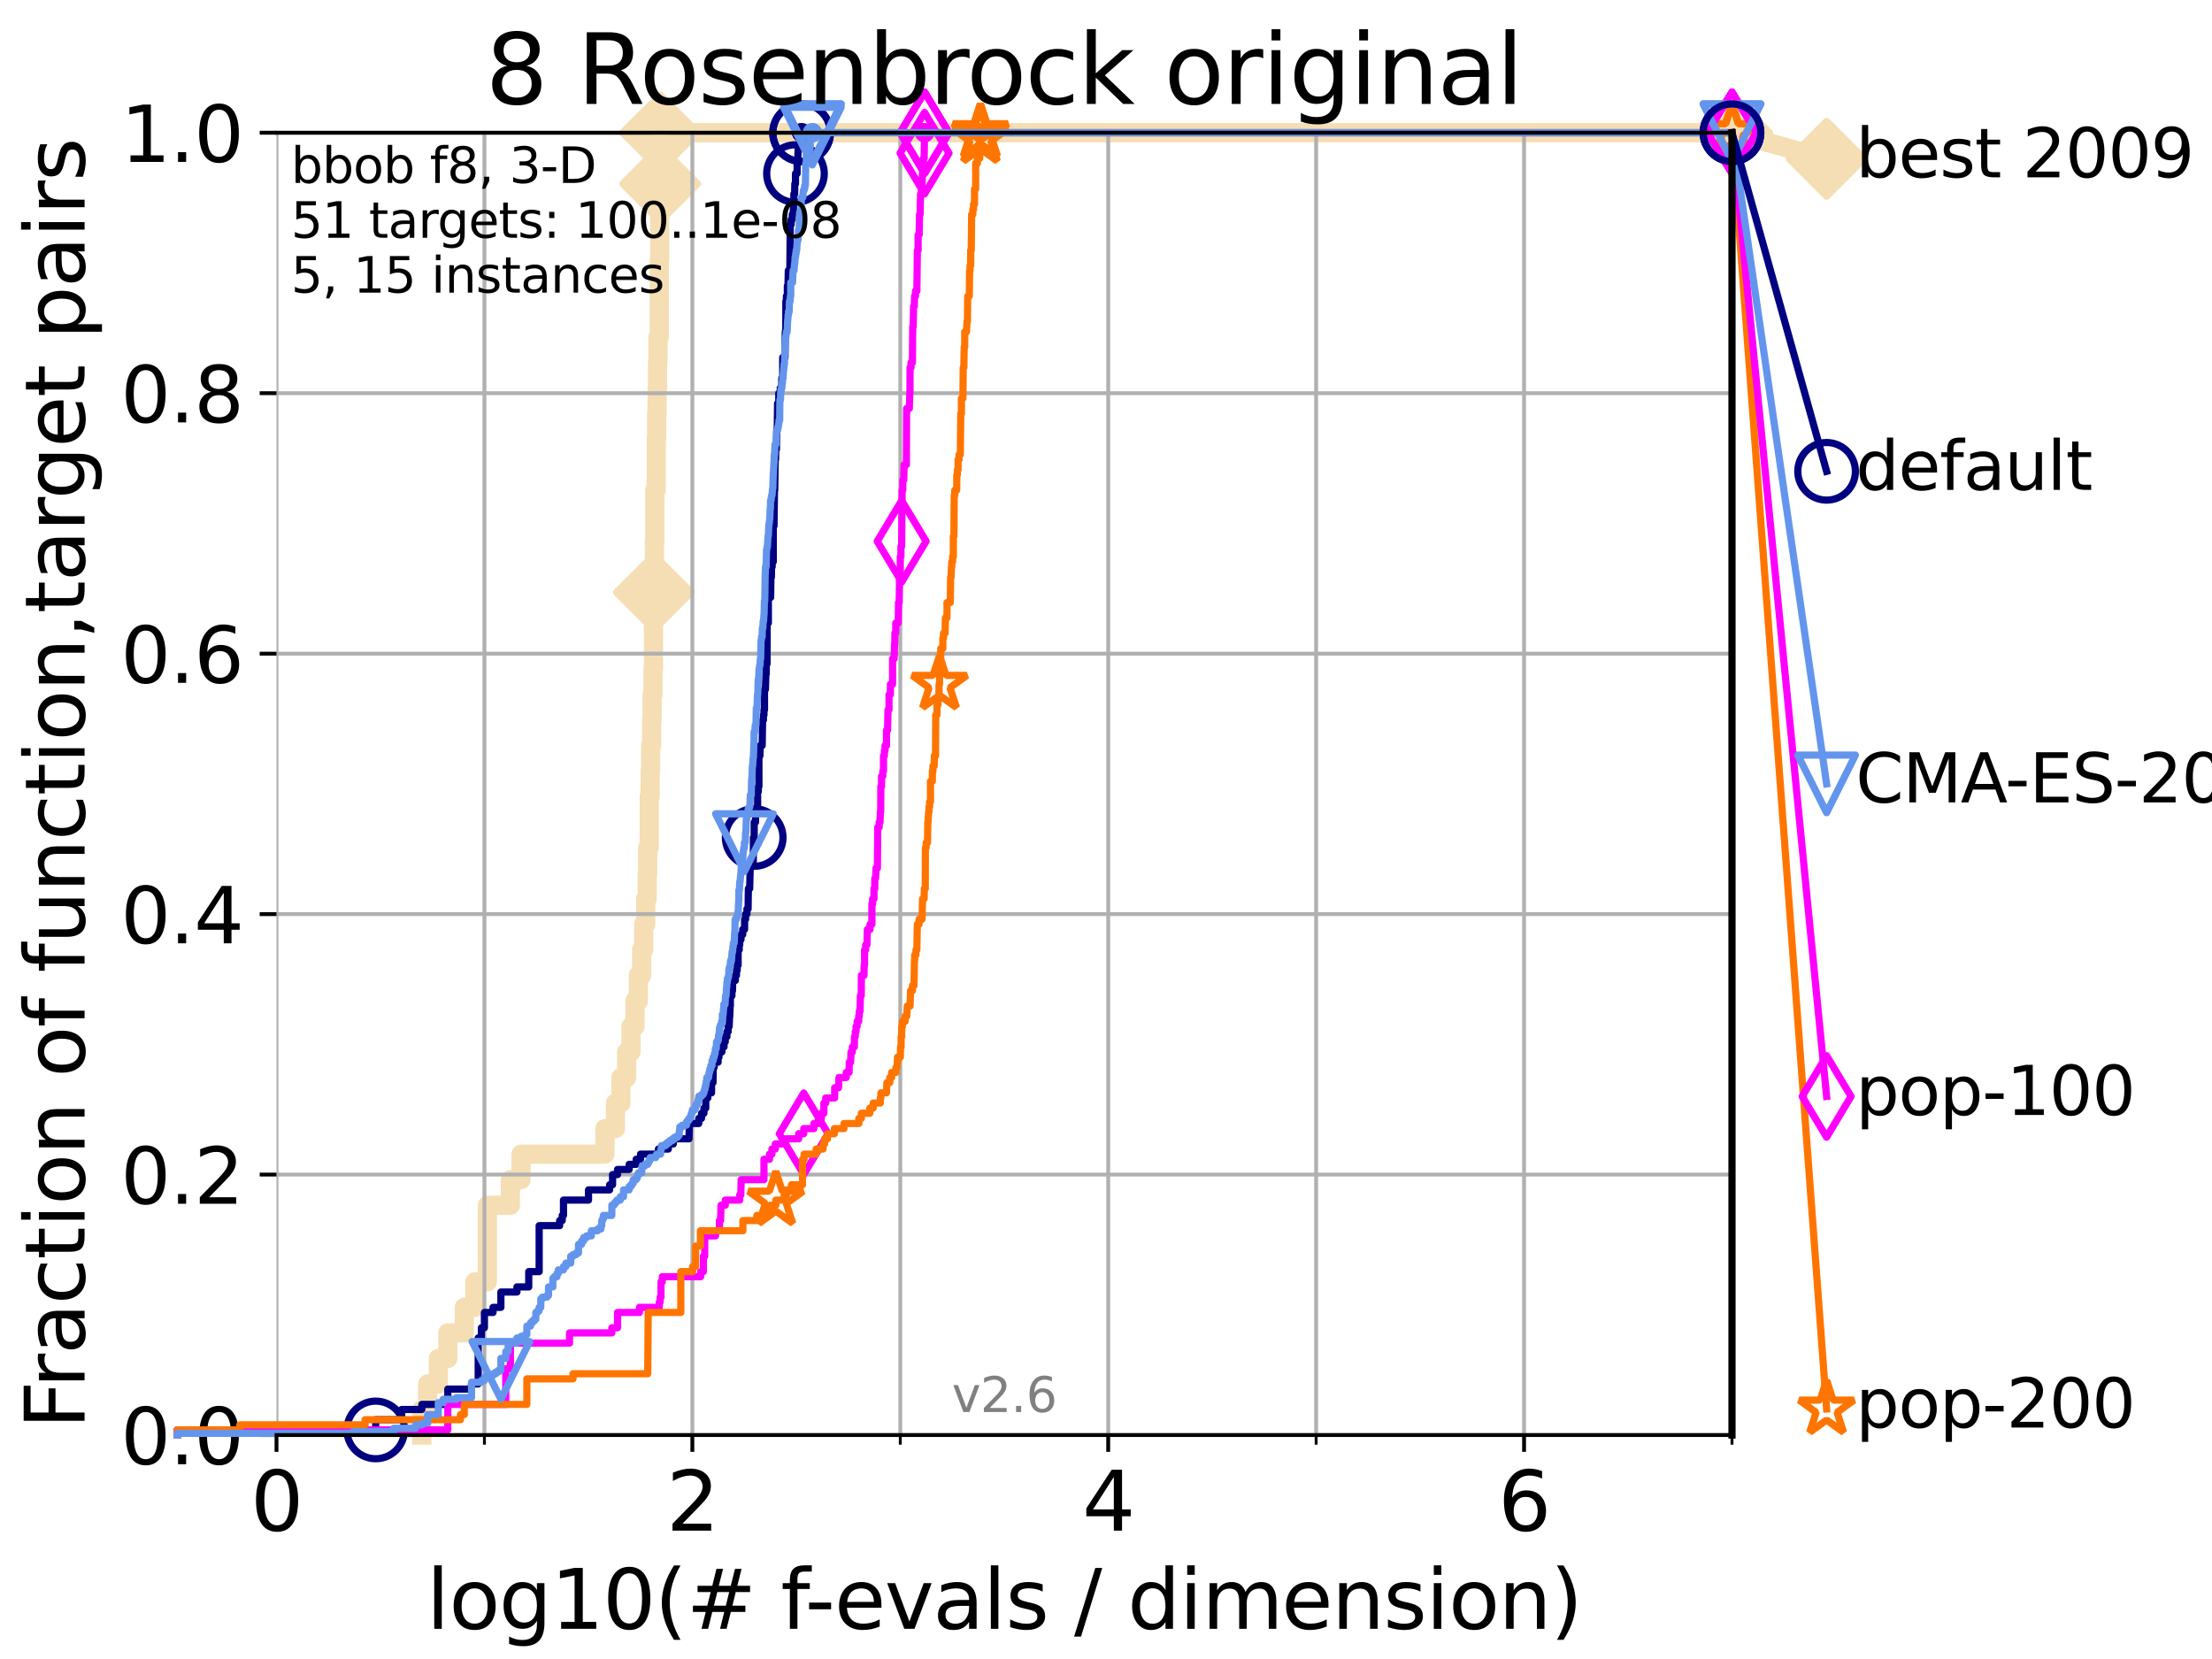 <?xml version="1.0" encoding="utf-8" standalone="no"?>
<!DOCTYPE svg PUBLIC "-//W3C//DTD SVG 1.1//EN"
  "http://www.w3.org/Graphics/SVG/1.1/DTD/svg11.dtd">
<svg xmlns:xlink="http://www.w3.org/1999/xlink" width="460.8pt" height="345.6pt" viewBox="0 0 460.8 345.6" xmlns="http://www.w3.org/2000/svg" version="1.1">
 <defs>
  <style type="text/css">*{stroke-linejoin: round; stroke-linecap: butt}</style>
 </defs>
 <g id="figure_1">
  <g id="patch_1">
   <path d="M 0 345.6 
L 460.8 345.6 
L 460.8 0 
L 0 0 
z
" style="fill: #ffffff"/>
  </g>
  <g id="axes_1">
   <g id="patch_2">
    <path d="M 57.6 298.944 
L 360.806 298.944 
L 360.806 27.648 
L 57.6 27.648 
z
" style="fill: #ffffff"/>
   </g>
   <g id="line2d_1">
    <path d="M 87.876 298.944 
L 87.876 293.624 
L 89.09 293.624 
L 89.09 288.305 
L 91.306 288.305 
L 91.306 282.985 
L 93.288 282.985 
L 93.288 277.666 
L 96.718 277.666 
L 96.718 272.346 
L 98.933 272.346 
L 98.933 267.027 
L 101.532 267.027 
L 101.532 251.068 
L 106.327 251.068 
L 106.327 245.749 
L 108.543 245.749 
L 108.543 240.429 
L 126.029 240.429 
L 126.029 235.11 
L 128.208 235.11 
L 128.208 229.79 
L 129.348 229.79 
L 129.348 224.471 
L 130.553 224.471 
L 130.553 219.151 
L 131.44 219.151 
L 131.44 213.832 
L 132.287 213.832 
L 132.287 208.512 
L 132.984 208.512 
L 132.984 203.192 
L 133.656 203.192 
L 133.656 197.873 
L 134.091 197.873 
L 134.091 192.553 
L 134.516 192.553 
L 134.516 187.234 
L 134.829 187.234 
L 134.829 181.914 
L 134.932 181.914 
L 134.932 176.595 
L 135.238 176.595 
L 135.238 165.956 
L 135.439 165.956 
L 135.439 160.636 
L 135.539 160.636 
L 135.539 155.317 
L 135.737 155.317 
L 135.737 149.997 
L 135.835 149.997 
L 135.835 144.678 
L 136.03 144.678 
L 136.03 139.358 
L 136.127 139.358 
L 136.127 128.719 
L 136.223 128.719 
L 136.223 123.4 
L 136.319 123.4 
L 136.319 112.76 
L 136.414 112.76 
L 136.414 102.121 
L 136.697 102.121 
L 136.697 91.482 
L 136.79 91.482 
L 136.79 86.163 
L 136.883 86.163 
L 136.883 80.843 
L 136.975 80.843 
L 136.975 75.524 
L 137.067 75.524 
L 137.067 70.204 
L 137.341 70.204 
L 137.341 54.246 
L 137.431 54.246 
L 137.431 38.287 
L 137.521 38.287 
L 137.521 27.648 
L 360.806 27.648 
" style="fill: none; stroke: #f5deb3; stroke-width: 4; stroke-linecap: square"/>
   </g>
   <g id="line2d_2">
    <defs>
     <path id="m55f9f48c2e" d="M -0 7.778 
L 7.778 0 
L 0 -7.778 
L -7.778 -0 
z
" style="stroke: #f5deb3; stroke-width: 1.5; stroke-linejoin: miter"/>
    </defs>
    <g>
     <use xlink:href="#m55f9f48c2e" x="136.223" y="123.4" style="fill: #f5deb3; stroke: #f5deb3; stroke-width: 1.5; stroke-linejoin: miter"/>
     <use xlink:href="#m55f9f48c2e" x="137.521" y="38.287" style="fill: #f5deb3; stroke: #f5deb3; stroke-width: 1.5; stroke-linejoin: miter"/>
     <use xlink:href="#m55f9f48c2e" x="137.521" y="27.648" style="fill: #f5deb3; stroke: #f5deb3; stroke-width: 1.5; stroke-linejoin: miter"/>
     <use xlink:href="#m55f9f48c2e" x="137.521" y="27.648" style="fill: #f5deb3; stroke: #f5deb3; stroke-width: 1.5; stroke-linejoin: miter"/>
     <use xlink:href="#m55f9f48c2e" x="360.806" y="27.648" style="fill: #f5deb3; stroke: #f5deb3; stroke-width: 1.5; stroke-linejoin: miter"/>
    </g>
   </g>
   <g id="line2d_3">
    <path style="fill: none; stroke: #f5deb3; stroke-width: 4; stroke-linecap: square"/>
    <g/>
   </g>
   <g id="line2d_4">
    <path d="M 360.806 27.648 
L 380.515 33.074 
" style="fill: none; stroke: #f5deb3; stroke-width: 4; stroke-linecap: square"/>
    <g>
     <use xlink:href="#m55f9f48c2e" x="360.806" y="27.648" style="fill: #f5deb3; stroke: #f5deb3; stroke-width: 1.5; stroke-linejoin: miter"/>
     <use xlink:href="#m55f9f48c2e" x="380.515" y="33.074" style="fill: #f5deb3; stroke: #f5deb3; stroke-width: 1.5; stroke-linejoin: miter"/>
    </g>
   </g>
   <g id="matplotlib.axis_1">
    <g id="xtick_1">
     <g id="line2d_5">
      <path d="M 57.6 298.944 
L 57.6 27.648 
" clip-path="url(#p9036ebd715)" style="fill: none; stroke: #b0b0b0; stroke-width: 0.8; stroke-linecap: square"/>
     </g>
     <g id="line2d_6">
      <defs>
       <path id="m025329b406" d="M 0 0 
L 0 3.5 
" style="stroke: #000000; stroke-width: 0.8"/>
      </defs>
      <g>
       <use xlink:href="#m025329b406" x="57.6" y="298.944" style="stroke: #000000; stroke-width: 0.8"/>
      </g>
     </g>
     <g id="text_1">
      <!-- 0 -->
      <g transform="translate(52.192 318.861)scale(0.17 -0.17)">
       <defs>
        <path id="DejaVuSans-30" d="M 2034 4250 
Q 1547 4250 1301 3770 
Q 1056 3291 1056 2328 
Q 1056 1369 1301 889 
Q 1547 409 2034 409 
Q 2525 409 2770 889 
Q 3016 1369 3016 2328 
Q 3016 3291 2770 3770 
Q 2525 4250 2034 4250 
z
M 2034 4750 
Q 2819 4750 3233 4129 
Q 3647 3509 3647 2328 
Q 3647 1150 3233 529 
Q 2819 -91 2034 -91 
Q 1250 -91 836 529 
Q 422 1150 422 2328 
Q 422 3509 836 4129 
Q 1250 4750 2034 4750 
z
" transform="scale(0.016)"/>
       </defs>
       <use xlink:href="#DejaVuSans-30"/>
      </g>
     </g>
    </g>
    <g id="xtick_2">
     <g id="line2d_7">
      <path d="M 144.23 298.944 
L 144.23 27.648 
" clip-path="url(#p9036ebd715)" style="fill: none; stroke: #b0b0b0; stroke-width: 0.8; stroke-linecap: square"/>
     </g>
     <g id="line2d_8">
      <g>
       <use xlink:href="#m025329b406" x="144.23" y="298.944" style="stroke: #000000; stroke-width: 0.8"/>
      </g>
     </g>
     <g id="text_2">
      <!-- 2 -->
      <g transform="translate(138.822 318.861)scale(0.17 -0.17)">
       <defs>
        <path id="DejaVuSans-32" d="M 1228 531 
L 3431 531 
L 3431 0 
L 469 0 
L 469 531 
Q 828 903 1448 1529 
Q 2069 2156 2228 2338 
Q 2531 2678 2651 2914 
Q 2772 3150 2772 3378 
Q 2772 3750 2511 3984 
Q 2250 4219 1831 4219 
Q 1534 4219 1204 4116 
Q 875 4013 500 3803 
L 500 4441 
Q 881 4594 1212 4672 
Q 1544 4750 1819 4750 
Q 2544 4750 2975 4387 
Q 3406 4025 3406 3419 
Q 3406 3131 3298 2873 
Q 3191 2616 2906 2266 
Q 2828 2175 2409 1742 
Q 1991 1309 1228 531 
z
" transform="scale(0.016)"/>
       </defs>
       <use xlink:href="#DejaVuSans-32"/>
      </g>
     </g>
    </g>
    <g id="xtick_3">
     <g id="line2d_9">
      <path d="M 230.861 298.944 
L 230.861 27.648 
" clip-path="url(#p9036ebd715)" style="fill: none; stroke: #b0b0b0; stroke-width: 0.8; stroke-linecap: square"/>
     </g>
     <g id="line2d_10">
      <g>
       <use xlink:href="#m025329b406" x="230.861" y="298.944" style="stroke: #000000; stroke-width: 0.8"/>
      </g>
     </g>
     <g id="text_3">
      <!-- 4 -->
      <g transform="translate(225.453 318.861)scale(0.17 -0.17)">
       <defs>
        <path id="DejaVuSans-34" d="M 2419 4116 
L 825 1625 
L 2419 1625 
L 2419 4116 
z
M 2253 4666 
L 3047 4666 
L 3047 1625 
L 3713 1625 
L 3713 1100 
L 3047 1100 
L 3047 0 
L 2419 0 
L 2419 1100 
L 313 1100 
L 313 1709 
L 2253 4666 
z
" transform="scale(0.016)"/>
       </defs>
       <use xlink:href="#DejaVuSans-34"/>
      </g>
     </g>
    </g>
    <g id="xtick_4">
     <g id="line2d_11">
      <path d="M 317.491 298.944 
L 317.491 27.648 
" clip-path="url(#p9036ebd715)" style="fill: none; stroke: #b0b0b0; stroke-width: 0.8; stroke-linecap: square"/>
     </g>
     <g id="line2d_12">
      <g>
       <use xlink:href="#m025329b406" x="317.491" y="298.944" style="stroke: #000000; stroke-width: 0.8"/>
      </g>
     </g>
     <g id="text_4">
      <!-- 6 -->
      <g transform="translate(312.083 318.861)scale(0.17 -0.17)">
       <defs>
        <path id="DejaVuSans-36" d="M 2113 2584 
Q 1688 2584 1439 2293 
Q 1191 2003 1191 1497 
Q 1191 994 1439 701 
Q 1688 409 2113 409 
Q 2538 409 2786 701 
Q 3034 994 3034 1497 
Q 3034 2003 2786 2293 
Q 2538 2584 2113 2584 
z
M 3366 4563 
L 3366 3988 
Q 3128 4100 2886 4159 
Q 2644 4219 2406 4219 
Q 1781 4219 1451 3797 
Q 1122 3375 1075 2522 
Q 1259 2794 1537 2939 
Q 1816 3084 2150 3084 
Q 2853 3084 3261 2657 
Q 3669 2231 3669 1497 
Q 3669 778 3244 343 
Q 2819 -91 2113 -91 
Q 1303 -91 875 529 
Q 447 1150 447 2328 
Q 447 3434 972 4092 
Q 1497 4750 2381 4750 
Q 2619 4750 2861 4703 
Q 3103 4656 3366 4563 
z
" transform="scale(0.016)"/>
       </defs>
       <use xlink:href="#DejaVuSans-36"/>
      </g>
     </g>
    </g>
    <g id="xtick_5">
     <g id="line2d_13">
      <path d="M 100.915 298.944 
L 100.915 27.648 
" clip-path="url(#p9036ebd715)" style="fill: none; stroke: #b0b0b0; stroke-width: 0.8; stroke-linecap: square"/>
     </g>
     <g id="line2d_14">
      <defs>
       <path id="mb97ef50704" d="M 0 0 
L 0 2 
" style="stroke: #000000; stroke-width: 0.6"/>
      </defs>
      <g>
       <use xlink:href="#mb97ef50704" x="100.915" y="298.944" style="stroke: #000000; stroke-width: 0.6"/>
      </g>
     </g>
    </g>
    <g id="xtick_6">
     <g id="line2d_15">
      <path d="M 187.546 298.944 
L 187.546 27.648 
" clip-path="url(#p9036ebd715)" style="fill: none; stroke: #b0b0b0; stroke-width: 0.8; stroke-linecap: square"/>
     </g>
     <g id="line2d_16">
      <g>
       <use xlink:href="#mb97ef50704" x="187.546" y="298.944" style="stroke: #000000; stroke-width: 0.6"/>
      </g>
     </g>
    </g>
    <g id="xtick_7">
     <g id="line2d_17">
      <path d="M 274.176 298.944 
L 274.176 27.648 
" clip-path="url(#p9036ebd715)" style="fill: none; stroke: #b0b0b0; stroke-width: 0.8; stroke-linecap: square"/>
     </g>
     <g id="line2d_18">
      <g>
       <use xlink:href="#mb97ef50704" x="274.176" y="298.944" style="stroke: #000000; stroke-width: 0.6"/>
      </g>
     </g>
    </g>
    <g id="xtick_8">
     <g id="line2d_19">
      <path d="M 360.806 298.944 
L 360.806 27.648 
" clip-path="url(#p9036ebd715)" style="fill: none; stroke: #b0b0b0; stroke-width: 0.8; stroke-linecap: square"/>
     </g>
     <g id="line2d_20">
      <g>
       <use xlink:href="#mb97ef50704" x="360.806" y="298.944" style="stroke: #000000; stroke-width: 0.6"/>
      </g>
     </g>
    </g>
    <g id="text_5">
     <!-- log10(# f-evals / dimension) -->
     <g transform="translate(88.823 339.314)scale(0.17 -0.17)">
      <defs>
       <path id="DejaVuSans-6c" d="M 603 4863 
L 1178 4863 
L 1178 0 
L 603 0 
L 603 4863 
z
" transform="scale(0.016)"/>
       <path id="DejaVuSans-6f" d="M 1959 3097 
Q 1497 3097 1228 2736 
Q 959 2375 959 1747 
Q 959 1119 1226 758 
Q 1494 397 1959 397 
Q 2419 397 2687 759 
Q 2956 1122 2956 1747 
Q 2956 2369 2687 2733 
Q 2419 3097 1959 3097 
z
M 1959 3584 
Q 2709 3584 3137 3096 
Q 3566 2609 3566 1747 
Q 3566 888 3137 398 
Q 2709 -91 1959 -91 
Q 1206 -91 779 398 
Q 353 888 353 1747 
Q 353 2609 779 3096 
Q 1206 3584 1959 3584 
z
" transform="scale(0.016)"/>
       <path id="DejaVuSans-67" d="M 2906 1791 
Q 2906 2416 2648 2759 
Q 2391 3103 1925 3103 
Q 1463 3103 1205 2759 
Q 947 2416 947 1791 
Q 947 1169 1205 825 
Q 1463 481 1925 481 
Q 2391 481 2648 825 
Q 2906 1169 2906 1791 
z
M 3481 434 
Q 3481 -459 3084 -895 
Q 2688 -1331 1869 -1331 
Q 1566 -1331 1297 -1286 
Q 1028 -1241 775 -1147 
L 775 -588 
Q 1028 -725 1275 -790 
Q 1522 -856 1778 -856 
Q 2344 -856 2625 -561 
Q 2906 -266 2906 331 
L 2906 616 
Q 2728 306 2450 153 
Q 2172 0 1784 0 
Q 1141 0 747 490 
Q 353 981 353 1791 
Q 353 2603 747 3093 
Q 1141 3584 1784 3584 
Q 2172 3584 2450 3431 
Q 2728 3278 2906 2969 
L 2906 3500 
L 3481 3500 
L 3481 434 
z
" transform="scale(0.016)"/>
       <path id="DejaVuSans-31" d="M 794 531 
L 1825 531 
L 1825 4091 
L 703 3866 
L 703 4441 
L 1819 4666 
L 2450 4666 
L 2450 531 
L 3481 531 
L 3481 0 
L 794 0 
L 794 531 
z
" transform="scale(0.016)"/>
       <path id="DejaVuSans-28" d="M 1984 4856 
Q 1566 4138 1362 3434 
Q 1159 2731 1159 2009 
Q 1159 1288 1364 580 
Q 1569 -128 1984 -844 
L 1484 -844 
Q 1016 -109 783 600 
Q 550 1309 550 2009 
Q 550 2706 781 3412 
Q 1013 4119 1484 4856 
L 1984 4856 
z
" transform="scale(0.016)"/>
       <path id="DejaVuSans-23" d="M 3272 2816 
L 2363 2816 
L 2100 1772 
L 3016 1772 
L 3272 2816 
z
M 2803 4594 
L 2478 3297 
L 3391 3297 
L 3719 4594 
L 4219 4594 
L 3897 3297 
L 4872 3297 
L 4872 2816 
L 3775 2816 
L 3519 1772 
L 4513 1772 
L 4513 1294 
L 3397 1294 
L 3072 0 
L 2572 0 
L 2894 1294 
L 1978 1294 
L 1656 0 
L 1153 0 
L 1478 1294 
L 494 1294 
L 494 1772 
L 1594 1772 
L 1856 2816 
L 850 2816 
L 850 3297 
L 1978 3297 
L 2297 4594 
L 2803 4594 
z
" transform="scale(0.016)"/>
       <path id="DejaVuSans-20" transform="scale(0.016)"/>
       <path id="DejaVuSans-66" d="M 2375 4863 
L 2375 4384 
L 1825 4384 
Q 1516 4384 1395 4259 
Q 1275 4134 1275 3809 
L 1275 3500 
L 2222 3500 
L 2222 3053 
L 1275 3053 
L 1275 0 
L 697 0 
L 697 3053 
L 147 3053 
L 147 3500 
L 697 3500 
L 697 3744 
Q 697 4328 969 4595 
Q 1241 4863 1831 4863 
L 2375 4863 
z
" transform="scale(0.016)"/>
       <path id="DejaVuSans-2d" d="M 313 2009 
L 1997 2009 
L 1997 1497 
L 313 1497 
L 313 2009 
z
" transform="scale(0.016)"/>
       <path id="DejaVuSans-65" d="M 3597 1894 
L 3597 1613 
L 953 1613 
Q 991 1019 1311 708 
Q 1631 397 2203 397 
Q 2534 397 2845 478 
Q 3156 559 3463 722 
L 3463 178 
Q 3153 47 2828 -22 
Q 2503 -91 2169 -91 
Q 1331 -91 842 396 
Q 353 884 353 1716 
Q 353 2575 817 3079 
Q 1281 3584 2069 3584 
Q 2775 3584 3186 3129 
Q 3597 2675 3597 1894 
z
M 3022 2063 
Q 3016 2534 2758 2815 
Q 2500 3097 2075 3097 
Q 1594 3097 1305 2825 
Q 1016 2553 972 2059 
L 3022 2063 
z
" transform="scale(0.016)"/>
       <path id="DejaVuSans-76" d="M 191 3500 
L 800 3500 
L 1894 563 
L 2988 3500 
L 3597 3500 
L 2284 0 
L 1503 0 
L 191 3500 
z
" transform="scale(0.016)"/>
       <path id="DejaVuSans-61" d="M 2194 1759 
Q 1497 1759 1228 1600 
Q 959 1441 959 1056 
Q 959 750 1161 570 
Q 1363 391 1709 391 
Q 2188 391 2477 730 
Q 2766 1069 2766 1631 
L 2766 1759 
L 2194 1759 
z
M 3341 1997 
L 3341 0 
L 2766 0 
L 2766 531 
Q 2569 213 2275 61 
Q 1981 -91 1556 -91 
Q 1019 -91 701 211 
Q 384 513 384 1019 
Q 384 1609 779 1909 
Q 1175 2209 1959 2209 
L 2766 2209 
L 2766 2266 
Q 2766 2663 2505 2880 
Q 2244 3097 1772 3097 
Q 1472 3097 1187 3025 
Q 903 2953 641 2809 
L 641 3341 
Q 956 3463 1253 3523 
Q 1550 3584 1831 3584 
Q 2591 3584 2966 3190 
Q 3341 2797 3341 1997 
z
" transform="scale(0.016)"/>
       <path id="DejaVuSans-73" d="M 2834 3397 
L 2834 2853 
Q 2591 2978 2328 3040 
Q 2066 3103 1784 3103 
Q 1356 3103 1142 2972 
Q 928 2841 928 2578 
Q 928 2378 1081 2264 
Q 1234 2150 1697 2047 
L 1894 2003 
Q 2506 1872 2764 1633 
Q 3022 1394 3022 966 
Q 3022 478 2636 193 
Q 2250 -91 1575 -91 
Q 1294 -91 989 -36 
Q 684 19 347 128 
L 347 722 
Q 666 556 975 473 
Q 1284 391 1588 391 
Q 1994 391 2212 530 
Q 2431 669 2431 922 
Q 2431 1156 2273 1281 
Q 2116 1406 1581 1522 
L 1381 1569 
Q 847 1681 609 1914 
Q 372 2147 372 2553 
Q 372 3047 722 3315 
Q 1072 3584 1716 3584 
Q 2034 3584 2315 3537 
Q 2597 3491 2834 3397 
z
" transform="scale(0.016)"/>
       <path id="DejaVuSans-2f" d="M 1625 4666 
L 2156 4666 
L 531 -594 
L 0 -594 
L 1625 4666 
z
" transform="scale(0.016)"/>
       <path id="DejaVuSans-64" d="M 2906 2969 
L 2906 4863 
L 3481 4863 
L 3481 0 
L 2906 0 
L 2906 525 
Q 2725 213 2448 61 
Q 2172 -91 1784 -91 
Q 1150 -91 751 415 
Q 353 922 353 1747 
Q 353 2572 751 3078 
Q 1150 3584 1784 3584 
Q 2172 3584 2448 3432 
Q 2725 3281 2906 2969 
z
M 947 1747 
Q 947 1113 1208 752 
Q 1469 391 1925 391 
Q 2381 391 2643 752 
Q 2906 1113 2906 1747 
Q 2906 2381 2643 2742 
Q 2381 3103 1925 3103 
Q 1469 3103 1208 2742 
Q 947 2381 947 1747 
z
" transform="scale(0.016)"/>
       <path id="DejaVuSans-69" d="M 603 3500 
L 1178 3500 
L 1178 0 
L 603 0 
L 603 3500 
z
M 603 4863 
L 1178 4863 
L 1178 4134 
L 603 4134 
L 603 4863 
z
" transform="scale(0.016)"/>
       <path id="DejaVuSans-6d" d="M 3328 2828 
Q 3544 3216 3844 3400 
Q 4144 3584 4550 3584 
Q 5097 3584 5394 3201 
Q 5691 2819 5691 2113 
L 5691 0 
L 5113 0 
L 5113 2094 
Q 5113 2597 4934 2840 
Q 4756 3084 4391 3084 
Q 3944 3084 3684 2787 
Q 3425 2491 3425 1978 
L 3425 0 
L 2847 0 
L 2847 2094 
Q 2847 2600 2669 2842 
Q 2491 3084 2119 3084 
Q 1678 3084 1418 2786 
Q 1159 2488 1159 1978 
L 1159 0 
L 581 0 
L 581 3500 
L 1159 3500 
L 1159 2956 
Q 1356 3278 1631 3431 
Q 1906 3584 2284 3584 
Q 2666 3584 2933 3390 
Q 3200 3197 3328 2828 
z
" transform="scale(0.016)"/>
       <path id="DejaVuSans-6e" d="M 3513 2113 
L 3513 0 
L 2938 0 
L 2938 2094 
Q 2938 2591 2744 2837 
Q 2550 3084 2163 3084 
Q 1697 3084 1428 2787 
Q 1159 2491 1159 1978 
L 1159 0 
L 581 0 
L 581 3500 
L 1159 3500 
L 1159 2956 
Q 1366 3272 1645 3428 
Q 1925 3584 2291 3584 
Q 2894 3584 3203 3211 
Q 3513 2838 3513 2113 
z
" transform="scale(0.016)"/>
       <path id="DejaVuSans-29" d="M 513 4856 
L 1013 4856 
Q 1481 4119 1714 3412 
Q 1947 2706 1947 2009 
Q 1947 1309 1714 600 
Q 1481 -109 1013 -844 
L 513 -844 
Q 928 -128 1133 580 
Q 1338 1288 1338 2009 
Q 1338 2731 1133 3434 
Q 928 4138 513 4856 
z
" transform="scale(0.016)"/>
      </defs>
      <use xlink:href="#DejaVuSans-6c"/>
      <use xlink:href="#DejaVuSans-6f" x="27.783"/>
      <use xlink:href="#DejaVuSans-67" x="88.965"/>
      <use xlink:href="#DejaVuSans-31" x="152.441"/>
      <use xlink:href="#DejaVuSans-30" x="216.064"/>
      <use xlink:href="#DejaVuSans-28" x="279.688"/>
      <use xlink:href="#DejaVuSans-23" x="318.701"/>
      <use xlink:href="#DejaVuSans-20" x="402.49"/>
      <use xlink:href="#DejaVuSans-66" x="434.277"/>
      <use xlink:href="#DejaVuSans-2d" x="463.982"/>
      <use xlink:href="#DejaVuSans-65" x="500.066"/>
      <use xlink:href="#DejaVuSans-76" x="561.59"/>
      <use xlink:href="#DejaVuSans-61" x="620.77"/>
      <use xlink:href="#DejaVuSans-6c" x="682.049"/>
      <use xlink:href="#DejaVuSans-73" x="709.832"/>
      <use xlink:href="#DejaVuSans-20" x="761.932"/>
      <use xlink:href="#DejaVuSans-2f" x="793.719"/>
      <use xlink:href="#DejaVuSans-20" x="827.41"/>
      <use xlink:href="#DejaVuSans-64" x="859.197"/>
      <use xlink:href="#DejaVuSans-69" x="922.674"/>
      <use xlink:href="#DejaVuSans-6d" x="950.457"/>
      <use xlink:href="#DejaVuSans-65" x="1047.869"/>
      <use xlink:href="#DejaVuSans-6e" x="1109.393"/>
      <use xlink:href="#DejaVuSans-73" x="1172.771"/>
      <use xlink:href="#DejaVuSans-69" x="1224.871"/>
      <use xlink:href="#DejaVuSans-6f" x="1252.654"/>
      <use xlink:href="#DejaVuSans-6e" x="1313.836"/>
      <use xlink:href="#DejaVuSans-29" x="1377.215"/>
     </g>
    </g>
   </g>
   <g id="matplotlib.axis_2">
    <g id="ytick_1">
     <g id="line2d_21">
      <path d="M 57.6 298.944 
L 360.806 298.944 
" clip-path="url(#p9036ebd715)" style="fill: none; stroke: #b0b0b0; stroke-width: 0.8; stroke-linecap: square"/>
     </g>
     <g id="line2d_22">
      <defs>
       <path id="m173046184c" d="M 0 0 
L -3.5 0 
" style="stroke: #000000; stroke-width: 0.8"/>
      </defs>
      <g>
       <use xlink:href="#m173046184c" x="57.6" y="298.944" style="stroke: #000000; stroke-width: 0.8"/>
      </g>
     </g>
     <g id="text_6">
      <!-- 0.0 -->
      <g transform="translate(25.155 305.023)scale(0.16 -0.16)">
       <defs>
        <path id="DejaVuSans-2e" d="M 684 794 
L 1344 794 
L 1344 0 
L 684 0 
L 684 794 
z
" transform="scale(0.016)"/>
       </defs>
       <use xlink:href="#DejaVuSans-30"/>
       <use xlink:href="#DejaVuSans-2e" x="63.623"/>
       <use xlink:href="#DejaVuSans-30" x="95.41"/>
      </g>
     </g>
    </g>
    <g id="ytick_2">
     <g id="line2d_23">
      <path d="M 57.6 244.685 
L 360.806 244.685 
" clip-path="url(#p9036ebd715)" style="fill: none; stroke: #b0b0b0; stroke-width: 0.8; stroke-linecap: square"/>
     </g>
     <g id="line2d_24">
      <g>
       <use xlink:href="#m173046184c" x="57.6" y="244.685" style="stroke: #000000; stroke-width: 0.8"/>
      </g>
     </g>
     <g id="text_7">
      <!-- 0.2 -->
      <g transform="translate(25.155 250.764)scale(0.16 -0.16)">
       <use xlink:href="#DejaVuSans-30"/>
       <use xlink:href="#DejaVuSans-2e" x="63.623"/>
       <use xlink:href="#DejaVuSans-32" x="95.41"/>
      </g>
     </g>
    </g>
    <g id="ytick_3">
     <g id="line2d_25">
      <path d="M 57.6 190.426 
L 360.806 190.426 
" clip-path="url(#p9036ebd715)" style="fill: none; stroke: #b0b0b0; stroke-width: 0.8; stroke-linecap: square"/>
     </g>
     <g id="line2d_26">
      <g>
       <use xlink:href="#m173046184c" x="57.6" y="190.426" style="stroke: #000000; stroke-width: 0.8"/>
      </g>
     </g>
     <g id="text_8">
      <!-- 0.4 -->
      <g transform="translate(25.155 196.504)scale(0.16 -0.16)">
       <use xlink:href="#DejaVuSans-30"/>
       <use xlink:href="#DejaVuSans-2e" x="63.623"/>
       <use xlink:href="#DejaVuSans-34" x="95.41"/>
      </g>
     </g>
    </g>
    <g id="ytick_4">
     <g id="line2d_27">
      <path d="M 57.6 136.166 
L 360.806 136.166 
" clip-path="url(#p9036ebd715)" style="fill: none; stroke: #b0b0b0; stroke-width: 0.8; stroke-linecap: square"/>
     </g>
     <g id="line2d_28">
      <g>
       <use xlink:href="#m173046184c" x="57.6" y="136.166" style="stroke: #000000; stroke-width: 0.8"/>
      </g>
     </g>
     <g id="text_9">
      <!-- 0.6 -->
      <g transform="translate(25.155 142.245)scale(0.16 -0.16)">
       <use xlink:href="#DejaVuSans-30"/>
       <use xlink:href="#DejaVuSans-2e" x="63.623"/>
       <use xlink:href="#DejaVuSans-36" x="95.41"/>
      </g>
     </g>
    </g>
    <g id="ytick_5">
     <g id="line2d_29">
      <path d="M 57.6 81.907 
L 360.806 81.907 
" clip-path="url(#p9036ebd715)" style="fill: none; stroke: #b0b0b0; stroke-width: 0.8; stroke-linecap: square"/>
     </g>
     <g id="line2d_30">
      <g>
       <use xlink:href="#m173046184c" x="57.6" y="81.907" style="stroke: #000000; stroke-width: 0.8"/>
      </g>
     </g>
     <g id="text_10">
      <!-- 0.8 -->
      <g transform="translate(25.155 87.986)scale(0.16 -0.16)">
       <defs>
        <path id="DejaVuSans-38" d="M 2034 2216 
Q 1584 2216 1326 1975 
Q 1069 1734 1069 1313 
Q 1069 891 1326 650 
Q 1584 409 2034 409 
Q 2484 409 2743 651 
Q 3003 894 3003 1313 
Q 3003 1734 2745 1975 
Q 2488 2216 2034 2216 
z
M 1403 2484 
Q 997 2584 770 2862 
Q 544 3141 544 3541 
Q 544 4100 942 4425 
Q 1341 4750 2034 4750 
Q 2731 4750 3128 4425 
Q 3525 4100 3525 3541 
Q 3525 3141 3298 2862 
Q 3072 2584 2669 2484 
Q 3125 2378 3379 2068 
Q 3634 1759 3634 1313 
Q 3634 634 3220 271 
Q 2806 -91 2034 -91 
Q 1263 -91 848 271 
Q 434 634 434 1313 
Q 434 1759 690 2068 
Q 947 2378 1403 2484 
z
M 1172 3481 
Q 1172 3119 1398 2916 
Q 1625 2713 2034 2713 
Q 2441 2713 2670 2916 
Q 2900 3119 2900 3481 
Q 2900 3844 2670 4047 
Q 2441 4250 2034 4250 
Q 1625 4250 1398 4047 
Q 1172 3844 1172 3481 
z
" transform="scale(0.016)"/>
       </defs>
       <use xlink:href="#DejaVuSans-30"/>
       <use xlink:href="#DejaVuSans-2e" x="63.623"/>
       <use xlink:href="#DejaVuSans-38" x="95.41"/>
      </g>
     </g>
    </g>
    <g id="ytick_6">
     <g id="line2d_31">
      <path d="M 57.6 27.648 
L 360.806 27.648 
" clip-path="url(#p9036ebd715)" style="fill: none; stroke: #b0b0b0; stroke-width: 0.8; stroke-linecap: square"/>
     </g>
     <g id="line2d_32">
      <g>
       <use xlink:href="#m173046184c" x="57.6" y="27.648" style="stroke: #000000; stroke-width: 0.8"/>
      </g>
     </g>
     <g id="text_11">
      <!-- 1.0 -->
      <g transform="translate(25.155 33.727)scale(0.16 -0.16)">
       <use xlink:href="#DejaVuSans-31"/>
       <use xlink:href="#DejaVuSans-2e" x="63.623"/>
       <use xlink:href="#DejaVuSans-30" x="95.41"/>
      </g>
     </g>
    </g>
    <g id="text_12">
     <!-- Fraction of function,target pairs -->
     <g transform="translate(17.62 297.681)rotate(-90)scale(0.17 -0.17)">
      <defs>
       <path id="DejaVuSans-46" d="M 628 4666 
L 3309 4666 
L 3309 4134 
L 1259 4134 
L 1259 2759 
L 3109 2759 
L 3109 2228 
L 1259 2228 
L 1259 0 
L 628 0 
L 628 4666 
z
" transform="scale(0.016)"/>
       <path id="DejaVuSans-72" d="M 2631 2963 
Q 2534 3019 2420 3045 
Q 2306 3072 2169 3072 
Q 1681 3072 1420 2755 
Q 1159 2438 1159 1844 
L 1159 0 
L 581 0 
L 581 3500 
L 1159 3500 
L 1159 2956 
Q 1341 3275 1631 3429 
Q 1922 3584 2338 3584 
Q 2397 3584 2469 3576 
Q 2541 3569 2628 3553 
L 2631 2963 
z
" transform="scale(0.016)"/>
       <path id="DejaVuSans-63" d="M 3122 3366 
L 3122 2828 
Q 2878 2963 2633 3030 
Q 2388 3097 2138 3097 
Q 1578 3097 1268 2742 
Q 959 2388 959 1747 
Q 959 1106 1268 751 
Q 1578 397 2138 397 
Q 2388 397 2633 464 
Q 2878 531 3122 666 
L 3122 134 
Q 2881 22 2623 -34 
Q 2366 -91 2075 -91 
Q 1284 -91 818 406 
Q 353 903 353 1747 
Q 353 2603 823 3093 
Q 1294 3584 2113 3584 
Q 2378 3584 2631 3529 
Q 2884 3475 3122 3366 
z
" transform="scale(0.016)"/>
       <path id="DejaVuSans-74" d="M 1172 4494 
L 1172 3500 
L 2356 3500 
L 2356 3053 
L 1172 3053 
L 1172 1153 
Q 1172 725 1289 603 
Q 1406 481 1766 481 
L 2356 481 
L 2356 0 
L 1766 0 
Q 1100 0 847 248 
Q 594 497 594 1153 
L 594 3053 
L 172 3053 
L 172 3500 
L 594 3500 
L 594 4494 
L 1172 4494 
z
" transform="scale(0.016)"/>
       <path id="DejaVuSans-75" d="M 544 1381 
L 544 3500 
L 1119 3500 
L 1119 1403 
Q 1119 906 1312 657 
Q 1506 409 1894 409 
Q 2359 409 2629 706 
Q 2900 1003 2900 1516 
L 2900 3500 
L 3475 3500 
L 3475 0 
L 2900 0 
L 2900 538 
Q 2691 219 2414 64 
Q 2138 -91 1772 -91 
Q 1169 -91 856 284 
Q 544 659 544 1381 
z
M 1991 3584 
L 1991 3584 
z
" transform="scale(0.016)"/>
       <path id="DejaVuSans-2c" d="M 750 794 
L 1409 794 
L 1409 256 
L 897 -744 
L 494 -744 
L 750 256 
L 750 794 
z
" transform="scale(0.016)"/>
       <path id="DejaVuSans-70" d="M 1159 525 
L 1159 -1331 
L 581 -1331 
L 581 3500 
L 1159 3500 
L 1159 2969 
Q 1341 3281 1617 3432 
Q 1894 3584 2278 3584 
Q 2916 3584 3314 3078 
Q 3713 2572 3713 1747 
Q 3713 922 3314 415 
Q 2916 -91 2278 -91 
Q 1894 -91 1617 61 
Q 1341 213 1159 525 
z
M 3116 1747 
Q 3116 2381 2855 2742 
Q 2594 3103 2138 3103 
Q 1681 3103 1420 2742 
Q 1159 2381 1159 1747 
Q 1159 1113 1420 752 
Q 1681 391 2138 391 
Q 2594 391 2855 752 
Q 3116 1113 3116 1747 
z
" transform="scale(0.016)"/>
      </defs>
      <use xlink:href="#DejaVuSans-46"/>
      <use xlink:href="#DejaVuSans-72" x="50.27"/>
      <use xlink:href="#DejaVuSans-61" x="91.383"/>
      <use xlink:href="#DejaVuSans-63" x="152.662"/>
      <use xlink:href="#DejaVuSans-74" x="207.643"/>
      <use xlink:href="#DejaVuSans-69" x="246.852"/>
      <use xlink:href="#DejaVuSans-6f" x="274.635"/>
      <use xlink:href="#DejaVuSans-6e" x="335.816"/>
      <use xlink:href="#DejaVuSans-20" x="399.195"/>
      <use xlink:href="#DejaVuSans-6f" x="430.982"/>
      <use xlink:href="#DejaVuSans-66" x="492.164"/>
      <use xlink:href="#DejaVuSans-20" x="527.369"/>
      <use xlink:href="#DejaVuSans-66" x="559.156"/>
      <use xlink:href="#DejaVuSans-75" x="594.361"/>
      <use xlink:href="#DejaVuSans-6e" x="657.74"/>
      <use xlink:href="#DejaVuSans-63" x="721.119"/>
      <use xlink:href="#DejaVuSans-74" x="776.1"/>
      <use xlink:href="#DejaVuSans-69" x="815.309"/>
      <use xlink:href="#DejaVuSans-6f" x="843.092"/>
      <use xlink:href="#DejaVuSans-6e" x="904.273"/>
      <use xlink:href="#DejaVuSans-2c" x="967.652"/>
      <use xlink:href="#DejaVuSans-74" x="999.439"/>
      <use xlink:href="#DejaVuSans-61" x="1038.648"/>
      <use xlink:href="#DejaVuSans-72" x="1099.928"/>
      <use xlink:href="#DejaVuSans-67" x="1139.291"/>
      <use xlink:href="#DejaVuSans-65" x="1202.768"/>
      <use xlink:href="#DejaVuSans-74" x="1264.291"/>
      <use xlink:href="#DejaVuSans-20" x="1303.5"/>
      <use xlink:href="#DejaVuSans-70" x="1335.287"/>
      <use xlink:href="#DejaVuSans-61" x="1398.764"/>
      <use xlink:href="#DejaVuSans-69" x="1460.043"/>
      <use xlink:href="#DejaVuSans-72" x="1487.826"/>
      <use xlink:href="#DejaVuSans-73" x="1528.939"/>
     </g>
    </g>
   </g>
   <g id="line2d_33">
    <defs>
     <path id="m3e8a44989b" d="M 0 1.5 
C 0.398 1.5 0.779 1.342 1.061 1.061 
C 1.342 0.779 1.5 0.398 1.5 0 
C 1.5 -0.398 1.342 -0.779 1.061 -1.061 
C 0.779 -1.342 0.398 -1.5 0 -1.5 
C -0.398 -1.5 -0.779 -1.342 -1.061 -1.061 
C -1.342 -0.779 -1.5 -0.398 -1.5 0 
C -1.5 0.398 -1.342 0.779 -1.061 1.061 
C -0.779 1.342 -0.398 1.5 0 1.5 
z
" style="stroke: #f5deb3"/>
    </defs>
    <g>
     <use xlink:href="#m3e8a44989b" x="137.521" y="27.648" style="fill: #f5deb3; stroke: #f5deb3"/>
     <use xlink:href="#m3e8a44989b" x="137.521" y="27.648" style="fill: #f5deb3; stroke: #f5deb3"/>
    </g>
   </g>
   <g id="line2d_34">
    <defs>
     <path id="m7ceaec1b83" d="M 0 1.5 
C 0.398 1.5 0.779 1.342 1.061 1.061 
C 1.342 0.779 1.5 0.398 1.5 0 
C 1.5 -0.398 1.342 -0.779 1.061 -1.061 
C 0.779 -1.342 0.398 -1.5 0 -1.5 
C -0.398 -1.5 -0.779 -1.342 -1.061 -1.061 
C -1.342 -0.779 -1.5 -0.398 -1.5 0 
C -1.5 0.398 -1.342 0.779 -1.061 1.061 
C -0.779 1.342 -0.398 1.5 0 1.5 
z
" style="stroke: #000080"/>
    </defs>
    <g>
     <use xlink:href="#m7ceaec1b83" x="166.992" y="27.648" style="fill: #000080; stroke: #000080"/>
     <use xlink:href="#m7ceaec1b83" x="166.992" y="27.648" style="fill: #000080; stroke: #000080"/>
    </g>
   </g>
   <g id="line2d_35">
    <path d="M 36.933 298.944 
L 36.933 297.88 
L 78.267 297.88 
L 78.267 295.752 
L 83.678 295.752 
L 83.678 293.624 
L 87.876 293.624 
L 87.876 292.561 
L 93.288 292.561 
L 93.288 289.369 
L 98.223 289.369 
L 98.223 288.305 
L 99.617 288.305 
L 99.617 278.73 
L 100.277 278.73 
L 100.277 276.602 
L 100.915 276.602 
L 100.915 273.41 
L 102.708 273.41 
L 102.708 272.346 
L 104.345 272.346 
L 104.345 269.155 
L 107.687 269.155 
L 107.687 268.091 
L 110.145 268.091 
L 110.145 264.899 
L 112.318 264.899 
L 112.318 255.324 
L 116.584 255.324 
L 116.584 254.26 
L 117.121 254.26 
L 117.121 253.196 
L 117.384 253.196 
L 117.384 250.004 
L 122.599 250.004 
L 122.599 247.877 
L 126.994 247.877 
L 126.994 246.813 
L 127.61 246.813 
L 127.61 244.685 
L 128.643 244.685 
L 128.643 243.621 
L 131.065 243.621 
L 131.065 242.557 
L 132.523 242.557 
L 132.523 241.493 
L 133.435 241.493 
L 133.435 240.429 
L 137.159 240.429 
L 137.159 239.365 
L 139.232 239.365 
L 139.232 238.301 
L 140.266 238.301 
L 140.266 237.237 
L 143.528 237.237 
L 143.593 234.046 
L 145.562 234.046 
L 145.562 232.982 
L 146.137 232.982 
L 146.137 231.918 
L 146.64 231.918 
L 146.64 230.854 
L 147.022 230.854 
L 147.022 228.726 
L 147.45 228.726 
L 147.45 227.662 
L 148.226 227.662 
L 148.226 225.534 
L 148.528 225.534 
L 148.578 222.343 
L 148.776 222.343 
L 148.776 221.279 
L 149.595 221.279 
L 149.595 220.215 
L 149.783 220.215 
L 149.783 219.151 
L 150.38 219.151 
L 150.38 218.087 
L 150.827 218.087 
L 150.827 217.023 
L 151.09 217.023 
L 151.09 215.959 
L 151.435 215.959 
L 151.435 214.895 
L 151.69 214.895 
L 151.69 213.832 
L 151.9 213.832 
L 151.983 211.704 
L 152.024 211.704 
L 152.107 209.576 
L 152.148 209.576 
L 152.148 207.448 
L 152.475 207.448 
L 152.475 206.384 
L 152.596 206.384 
L 152.636 204.256 
L 153.189 204.256 
L 153.189 203.192 
L 153.421 203.192 
L 153.421 202.129 
L 153.575 202.129 
L 153.575 201.065 
L 153.764 201.065 
L 153.764 197.873 
L 153.99 197.873 
L 153.99 196.809 
L 154.101 196.809 
L 154.101 195.745 
L 154.359 195.745 
L 154.359 194.681 
L 154.722 194.681 
L 154.722 193.617 
L 155.113 193.617 
L 155.113 191.49 
L 155.322 191.49 
L 155.322 190.426 
L 155.599 190.426 
L 155.599 189.362 
L 155.837 189.362 
L 155.904 185.106 
L 156.172 185.106 
L 156.272 180.85 
L 156.371 180.85 
L 156.371 179.787 
L 156.921 179.787 
L 156.953 174.467 
L 157.112 174.467 
L 157.112 171.275 
L 157.395 171.275 
L 157.395 169.147 
L 157.826 169.147 
L 157.826 164.892 
L 157.977 164.892 
L 157.977 163.828 
L 158.098 163.828 
L 158.098 157.445 
L 158.306 157.445 
L 158.366 155.317 
L 158.775 155.317 
L 158.862 149.997 
L 159.034 149.997 
L 159.034 148.933 
L 159.148 148.933 
L 159.148 147.869 
L 159.261 147.869 
L 159.261 143.614 
L 159.457 143.614 
L 159.541 140.422 
L 159.624 140.422 
L 159.624 138.294 
L 159.789 138.294 
L 159.817 129.783 
L 160.062 129.783 
L 160.062 124.463 
L 160.542 124.463 
L 160.595 120.208 
L 160.699 120.208 
L 160.725 118.08 
L 160.855 118.08 
L 160.855 117.016 
L 161.087 117.016 
L 161.087 109.569 
L 161.24 109.569 
L 161.341 102.121 
L 161.392 102.121 
L 161.492 95.738 
L 161.567 95.738 
L 161.617 93.61 
L 161.741 93.61 
L 161.84 89.355 
L 161.913 89.355 
L 161.987 84.035 
L 162.229 84.035 
L 162.229 81.907 
L 162.54 81.907 
L 162.54 80.843 
L 162.799 80.843 
L 162.869 78.715 
L 163.054 78.715 
L 163.054 74.46 
L 163.532 74.46 
L 163.577 69.14 
L 163.689 69.14 
L 163.711 62.757 
L 163.822 62.757 
L 163.822 61.693 
L 164.02 61.693 
L 164.02 59.565 
L 164.151 59.565 
L 164.216 56.373 
L 164.538 56.373 
L 164.623 46.798 
L 164.813 46.798 
L 164.813 45.734 
L 165.043 45.734 
L 165.043 44.67 
L 165.228 44.67 
L 165.331 42.543 
L 165.372 42.543 
L 165.372 40.415 
L 165.534 40.415 
L 165.574 38.287 
L 165.715 38.287 
L 165.715 36.159 
L 166.052 36.159 
L 166.052 34.031 
L 166.17 34.031 
L 166.267 30.84 
L 166.804 30.84 
L 166.804 29.776 
L 166.954 29.776 
L 166.992 27.648 
L 360.806 27.648 
L 360.806 27.648 
" style="fill: none; stroke: #000080; stroke-width: 1.5; stroke-linecap: square"/>
   </g>
   <g id="line2d_36">
    <defs>
     <path id="mb4aed6c13d" d="M 0 6 
C 1.591 6 3.117 5.368 4.243 4.243 
C 5.368 3.117 6 1.591 6 0 
C 6 -1.591 5.368 -3.117 4.243 -4.243 
C 3.117 -5.368 1.591 -6 0 -6 
C -1.591 -6 -3.117 -5.368 -4.243 -4.243 
C -5.368 -3.117 -6 -1.591 -6 0 
C -6 1.591 -5.368 3.117 -4.243 4.243 
C -3.117 5.368 -1.591 6 0 6 
z
" style="stroke: #000080; stroke-width: 1.5"/>
    </defs>
    <g>
     <use xlink:href="#mb4aed6c13d" x="78.267" y="297.88" style="fill-opacity: 0; stroke: #000080; stroke-width: 1.5"/>
     <use xlink:href="#mb4aed6c13d" x="157.112" y="174.467" style="fill-opacity: 0; stroke: #000080; stroke-width: 1.5"/>
     <use xlink:href="#mb4aed6c13d" x="165.715" y="36.159" style="fill-opacity: 0; stroke: #000080; stroke-width: 1.5"/>
     <use xlink:href="#mb4aed6c13d" x="166.992" y="27.648" style="fill-opacity: 0; stroke: #000080; stroke-width: 1.5"/>
     <use xlink:href="#mb4aed6c13d" x="166.992" y="27.648" style="fill-opacity: 0; stroke: #000080; stroke-width: 1.5"/>
     <use xlink:href="#mb4aed6c13d" x="360.806" y="27.648" style="fill-opacity: 0; stroke: #000080; stroke-width: 1.5"/>
    </g>
   </g>
   <g id="line2d_37">
    <path style="fill: none; stroke: #000080; stroke-width: 1.5; stroke-linecap: square"/>
    <g/>
   </g>
   <g id="line2d_38">
    <defs>
     <path id="m9bd1247d3d" d="M 0 1.5 
C 0.398 1.5 0.779 1.342 1.061 1.061 
C 1.342 0.779 1.5 0.398 1.5 0 
C 1.5 -0.398 1.342 -0.779 1.061 -1.061 
C 0.779 -1.342 0.398 -1.5 0 -1.5 
C -0.398 -1.5 -0.779 -1.342 -1.061 -1.061 
C -1.342 -0.779 -1.5 -0.398 -1.5 0 
C -1.5 0.398 -1.342 0.779 -1.061 1.061 
C -0.779 1.342 -0.398 1.5 0 1.5 
z
" style="stroke: #ff00ff"/>
    </defs>
    <g>
     <use xlink:href="#m9bd1247d3d" x="192.601" y="27.648" style="fill: #ff00ff; stroke: #ff00ff"/>
     <use xlink:href="#m9bd1247d3d" x="192.601" y="27.648" style="fill: #ff00ff; stroke: #ff00ff"/>
    </g>
   </g>
   <g id="line2d_39">
    <path d="M 36.933 298.944 
L 36.933 297.88 
L 93.288 297.88 
L 93.288 292.561 
L 105.362 292.561 
L 105.362 285.113 
L 106.327 285.113 
L 106.327 279.794 
L 118.647 279.794 
L 118.647 277.666 
L 127.458 277.666 
L 127.458 276.602 
L 128.643 276.602 
L 128.643 273.41 
L 133.211 273.41 
L 133.211 272.346 
L 137.341 272.346 
L 137.341 271.282 
L 137.521 271.282 
L 137.521 270.219 
L 137.699 270.219 
L 137.699 267.027 
L 137.963 267.027 
L 137.963 265.963 
L 145.966 265.963 
L 145.966 264.899 
L 146.53 264.899 
L 146.53 261.707 
L 146.805 261.707 
L 146.805 257.452 
L 149.069 257.452 
L 149.069 256.388 
L 149.876 256.388 
L 149.876 254.26 
L 150.107 254.26 
L 150.198 251.068 
L 151.09 251.068 
L 151.09 250.004 
L 154.101 250.004 
L 154.101 248.94 
L 154.323 248.94 
L 154.396 245.749 
L 159.148 245.749 
L 159.148 241.493 
L 160.303 241.493 
L 160.303 240.429 
L 160.804 240.429 
L 160.804 239.365 
L 161.517 239.365 
L 161.517 238.301 
L 163.689 238.301 
L 163.689 237.237 
L 166.383 237.237 
L 166.383 236.174 
L 167.435 236.174 
L 167.435 235.11 
L 169.541 235.11 
L 169.541 234.046 
L 170.496 234.046 
L 170.496 232.982 
L 171.107 232.982 
L 171.107 231.918 
L 171.625 231.918 
L 171.625 229.79 
L 172.016 229.79 
L 172.016 228.726 
L 173.869 228.726 
L 173.882 226.598 
L 174.681 226.598 
L 174.768 224.471 
L 176.288 224.471 
L 176.288 223.407 
L 176.883 223.407 
L 176.916 221.279 
L 177.201 221.279 
L 177.277 219.151 
L 177.556 219.151 
L 177.556 218.087 
L 177.978 218.087 
L 177.999 215.959 
L 178.165 215.959 
L 178.165 214.895 
L 178.329 214.895 
L 178.329 213.832 
L 178.553 213.832 
L 178.553 212.768 
L 178.884 212.768 
L 178.884 211.704 
L 179.003 211.704 
L 179.003 210.64 
L 179.17 210.64 
L 179.228 207.448 
L 179.413 207.448 
L 179.442 203.192 
L 179.984 203.192 
L 180.012 201.065 
L 180.105 201.065 
L 180.105 197.873 
L 180.328 197.873 
L 180.328 196.809 
L 180.602 196.809 
L 180.683 193.617 
L 181.244 193.617 
L 181.244 192.553 
L 181.634 192.553 
L 181.634 188.298 
L 181.779 188.298 
L 181.779 187.234 
L 182.067 187.234 
L 182.067 185.106 
L 182.234 185.106 
L 182.234 182.978 
L 182.408 182.978 
L 182.49 180.85 
L 182.783 180.85 
L 182.848 172.339 
L 183.151 172.339 
L 183.151 171.275 
L 183.332 171.275 
L 183.387 169.147 
L 183.465 169.147 
L 183.496 163.828 
L 183.643 163.828 
L 183.643 161.7 
L 183.904 161.7 
L 183.904 160.636 
L 184.048 160.636 
L 184.048 157.445 
L 184.236 157.445 
L 184.236 156.381 
L 184.363 156.381 
L 184.363 155.317 
L 184.672 155.317 
L 184.672 152.125 
L 184.897 152.125 
L 184.983 147.869 
L 185.198 147.869 
L 185.198 144.678 
L 185.487 144.678 
L 185.487 142.55 
L 185.936 142.55 
L 185.936 137.23 
L 186.261 137.23 
L 186.355 134.039 
L 186.415 134.039 
L 186.415 131.911 
L 186.6 131.911 
L 186.6 129.783 
L 187.114 129.783 
L 187.178 125.527 
L 187.318 125.527 
L 187.395 120.208 
L 187.546 120.208 
L 187.546 115.952 
L 187.683 115.952 
L 187.683 113.824 
L 187.832 113.824 
L 187.924 102.121 
L 188.071 102.121 
L 188.071 99.994 
L 188.259 99.994 
L 188.35 96.802 
L 188.818 96.802 
L 188.859 85.099 
L 189.43 85.099 
L 189.531 81.907 
L 189.56 81.907 
L 189.582 76.588 
L 189.772 76.588 
L 189.772 75.524 
L 190.076 75.524 
L 190.131 68.076 
L 190.24 68.076 
L 190.311 63.821 
L 190.467 63.821 
L 190.521 61.693 
L 190.712 61.693 
L 190.712 60.629 
L 191.001 60.629 
L 191.106 52.118 
L 191.261 52.118 
L 191.261 48.926 
L 191.476 48.926 
L 191.552 44.67 
L 191.678 44.67 
L 191.768 40.415 
L 191.943 40.415 
L 191.943 39.351 
L 192.071 39.351 
L 192.145 36.159 
L 192.209 36.159 
L 192.209 35.095 
L 192.36 35.095 
L 192.36 32.968 
L 192.52 32.968 
L 192.601 27.648 
L 360.806 27.648 
L 360.806 27.648 
" style="fill: none; stroke: #ff00ff; stroke-width: 1.5; stroke-linecap: square"/>
   </g>
   <g id="line2d_40">
    <defs>
     <path id="maacd133c3b" d="M -0 8.485 
L 5.091 0 
L 0 -8.485 
L -5.091 -0 
z
" style="stroke: #ff00ff; stroke-width: 1.5; stroke-linejoin: miter"/>
    </defs>
    <g>
     <use xlink:href="#maacd133c3b" x="167.435" y="236.174" style="fill-opacity: 0; stroke: #ff00ff; stroke-width: 1.5; stroke-linejoin: miter"/>
     <use xlink:href="#maacd133c3b" x="187.832" y="112.76" style="fill-opacity: 0; stroke: #ff00ff; stroke-width: 1.5; stroke-linejoin: miter"/>
     <use xlink:href="#maacd133c3b" x="192.601" y="31.904" style="fill-opacity: 0; stroke: #ff00ff; stroke-width: 1.5; stroke-linejoin: miter"/>
     <use xlink:href="#maacd133c3b" x="192.601" y="27.648" style="fill-opacity: 0; stroke: #ff00ff; stroke-width: 1.5; stroke-linejoin: miter"/>
     <use xlink:href="#maacd133c3b" x="192.601" y="27.648" style="fill-opacity: 0; stroke: #ff00ff; stroke-width: 1.5; stroke-linejoin: miter"/>
     <use xlink:href="#maacd133c3b" x="360.806" y="27.648" style="fill-opacity: 0; stroke: #ff00ff; stroke-width: 1.5; stroke-linejoin: miter"/>
    </g>
   </g>
   <g id="line2d_41">
    <path style="fill: none; stroke: #ff00ff; stroke-width: 1.5; stroke-linecap: square"/>
    <g/>
   </g>
   <g id="line2d_42">
    <defs>
     <path id="maf08b0203b" d="M 0 1.5 
C 0.398 1.5 0.779 1.342 1.061 1.061 
C 1.342 0.779 1.5 0.398 1.5 0 
C 1.5 -0.398 1.342 -0.779 1.061 -1.061 
C 0.779 -1.342 0.398 -1.5 0 -1.5 
C -0.398 -1.5 -0.779 -1.342 -1.061 -1.061 
C -1.342 -0.779 -1.5 -0.398 -1.5 0 
C -1.5 0.398 -1.342 0.779 -1.061 1.061 
C -0.779 1.342 -0.398 1.5 0 1.5 
z
" style="stroke: #ff7500"/>
    </defs>
    <g>
     <use xlink:href="#maf08b0203b" x="204.23" y="27.648" style="fill: #ff7500; stroke: #ff7500"/>
     <use xlink:href="#maf08b0203b" x="204.23" y="27.648" style="fill: #ff7500; stroke: #ff7500"/>
    </g>
   </g>
   <g id="line2d_43">
    <path d="M 36.933 298.944 
L 36.933 297.88 
L 49.973 297.88 
L 49.973 296.816 
L 76.051 296.816 
L 76.051 295.752 
L 95.917 295.752 
L 95.917 294.688 
L 96.718 294.688 
L 96.718 292.561 
L 109.757 292.561 
L 109.757 287.241 
L 119.366 287.241 
L 119.366 286.177 
L 134.932 286.177 
L 135.034 273.41 
L 141.826 273.41 
L 141.826 264.899 
L 144.293 264.899 
L 144.293 263.835 
L 144.908 263.835 
L 144.908 259.579 
L 145.909 259.579 
L 145.909 256.388 
L 154.758 256.388 
L 154.758 254.26 
L 157.673 254.26 
L 157.673 253.196 
L 159.899 253.196 
L 159.899 252.132 
L 160.436 252.132 
L 160.436 251.068 
L 161.617 251.068 
L 161.617 250.004 
L 163.351 250.004 
L 163.351 248.94 
L 163.822 248.94 
L 163.822 247.877 
L 164.876 247.877 
L 164.876 246.813 
L 167.178 246.813 
L 167.178 241.493 
L 167.508 241.493 
L 167.508 240.429 
L 170.009 240.429 
L 170.009 239.365 
L 171.464 239.365 
L 171.464 238.301 
L 171.786 238.301 
L 171.786 237.237 
L 172.385 237.237 
L 172.385 236.174 
L 173.817 236.174 
L 173.817 235.11 
L 175.814 235.11 
L 175.814 234.046 
L 178.914 234.046 
L 178.914 232.982 
L 179.432 232.982 
L 179.432 231.918 
L 181.2 231.918 
L 181.2 230.854 
L 181.89 230.854 
L 181.89 229.79 
L 183.379 229.79 
L 183.379 228.726 
L 183.504 228.726 
L 183.504 227.662 
L 184.672 227.662 
L 184.752 225.534 
L 185.368 225.534 
L 185.368 224.471 
L 185.744 224.471 
L 185.744 223.407 
L 186.647 223.407 
L 186.647 222.343 
L 186.882 222.343 
L 186.973 220.215 
L 187.558 220.215 
L 187.602 218.087 
L 187.72 218.087 
L 187.72 215.959 
L 187.832 215.959 
L 187.844 213.832 
L 187.979 213.832 
L 187.979 212.768 
L 188.553 212.768 
L 188.553 211.704 
L 188.9 211.704 
L 188.999 209.576 
L 189.588 209.576 
L 189.672 206.384 
L 190.076 206.384 
L 190.076 205.32 
L 190.402 205.32 
L 190.499 200.001 
L 190.542 200.001 
L 190.542 198.937 
L 190.807 198.937 
L 190.807 197.873 
L 190.996 197.873 
L 191.095 192.553 
L 191.46 192.553 
L 191.46 191.49 
L 192.081 191.49 
L 192.185 187.234 
L 192.515 187.234 
L 192.558 185.106 
L 192.754 185.106 
L 192.773 176.595 
L 192.939 176.595 
L 192.939 175.531 
L 193.219 175.531 
L 193.279 171.275 
L 193.334 171.275 
L 193.44 169.147 
L 193.523 169.147 
L 193.523 168.084 
L 193.654 168.084 
L 193.654 167.02 
L 193.835 167.02 
L 193.835 162.764 
L 194.226 162.764 
L 194.226 160.636 
L 194.348 160.636 
L 194.348 159.572 
L 194.613 159.572 
L 194.639 157.445 
L 194.891 157.445 
L 194.929 148.933 
L 195.186 148.933 
L 195.186 146.805 
L 195.414 146.805 
L 195.414 145.742 
L 195.607 145.742 
L 195.619 142.55 
L 195.721 142.55 
L 195.721 137.23 
L 195.955 137.23 
L 195.971 135.102 
L 196.411 135.102 
L 196.411 132.975 
L 196.551 132.975 
L 196.551 131.911 
L 196.886 131.911 
L 196.936 128.719 
L 197.275 128.719 
L 197.275 125.527 
L 197.961 125.527 
L 198.03 120.208 
L 198.127 120.208 
L 198.205 118.08 
L 198.269 118.08 
L 198.269 117.016 
L 198.442 117.016 
L 198.442 115.952 
L 198.599 115.952 
L 198.599 111.697 
L 198.721 111.697 
L 198.78 103.185 
L 198.897 103.185 
L 198.897 102.121 
L 199.297 102.121 
L 199.32 98.93 
L 199.437 98.93 
L 199.437 97.866 
L 199.584 97.866 
L 199.584 95.738 
L 199.794 95.738 
L 199.794 94.674 
L 200.051 94.674 
L 200.147 86.163 
L 200.281 86.163 
L 200.281 82.971 
L 200.594 82.971 
L 200.65 76.588 
L 200.787 76.588 
L 200.856 72.332 
L 200.97 72.332 
L 200.97 69.14 
L 201.332 69.14 
L 201.437 67.013 
L 201.532 67.013 
L 201.595 61.693 
L 201.919 61.693 
L 201.989 56.373 
L 202.076 56.373 
L 202.076 55.31 
L 202.209 55.31 
L 202.217 52.118 
L 202.332 52.118 
L 202.409 44.67 
L 202.661 44.67 
L 202.661 43.607 
L 202.806 43.607 
L 202.806 42.543 
L 203.006 42.543 
L 203.014 39.351 
L 203.249 39.351 
L 203.249 34.031 
L 203.616 34.031 
L 203.616 32.968 
L 204.103 32.968 
L 204.103 28.712 
L 204.23 28.712 
L 204.23 27.648 
L 360.806 27.648 
L 360.806 27.648 
" style="fill: none; stroke: #ff7500; stroke-width: 1.5; stroke-linecap: square"/>
   </g>
   <g id="line2d_44">
    <defs>
     <path id="m0d417cc56e" d="M 0 -6 
L -1.347 -1.854 
L -5.706 -1.854 
L -2.18 0.708 
L -3.527 4.854 
L -0 2.292 
L 3.527 4.854 
L 2.18 0.708 
L 5.706 -1.854 
L 1.347 -1.854 
z
" style="stroke: #ff7500; stroke-width: 1.5; stroke-linejoin: bevel"/>
    </defs>
    <g>
     <use xlink:href="#m0d417cc56e" x="161.617" y="250.004" style="fill-opacity: 0; stroke: #ff7500; stroke-width: 1.5; stroke-linejoin: bevel"/>
     <use xlink:href="#m0d417cc56e" x="195.721" y="142.55" style="fill-opacity: 0; stroke: #ff7500; stroke-width: 1.5; stroke-linejoin: bevel"/>
     <use xlink:href="#m0d417cc56e" x="204.23" y="28.712" style="fill-opacity: 0; stroke: #ff7500; stroke-width: 1.5; stroke-linejoin: bevel"/>
     <use xlink:href="#m0d417cc56e" x="204.23" y="27.648" style="fill-opacity: 0; stroke: #ff7500; stroke-width: 1.5; stroke-linejoin: bevel"/>
     <use xlink:href="#m0d417cc56e" x="204.23" y="27.648" style="fill-opacity: 0; stroke: #ff7500; stroke-width: 1.5; stroke-linejoin: bevel"/>
     <use xlink:href="#m0d417cc56e" x="360.806" y="27.648" style="fill-opacity: 0; stroke: #ff7500; stroke-width: 1.5; stroke-linejoin: bevel"/>
    </g>
   </g>
   <g id="line2d_45">
    <path style="fill: none; stroke: #ff7500; stroke-width: 1.5; stroke-linecap: square"/>
    <g/>
   </g>
   <g id="line2d_46">
    <defs>
     <path id="m8a86437f4f" d="M 0 1.5 
C 0.398 1.5 0.779 1.342 1.061 1.061 
C 1.342 0.779 1.5 0.398 1.5 0 
C 1.5 -0.398 1.342 -0.779 1.061 -1.061 
C 0.779 -1.342 0.398 -1.5 0 -1.5 
C -0.398 -1.5 -0.779 -1.342 -1.061 -1.061 
C -1.342 -0.779 -1.5 -0.398 -1.5 0 
C -1.5 0.398 -1.342 0.779 -1.061 1.061 
C -0.779 1.342 -0.398 1.5 0 1.5 
z
" style="stroke: #6495ed"/>
    </defs>
    <g>
     <use xlink:href="#m8a86437f4f" x="169.228" y="27.648" style="fill: #6495ed; stroke: #6495ed"/>
     <use xlink:href="#m8a86437f4f" x="169.228" y="27.648" style="fill: #6495ed; stroke: #6495ed"/>
    </g>
   </g>
   <g id="line2d_47">
    <path d="M 36.933 298.944 
L 36.933 298.589 
L 73.539 298.589 
L 73.539 298.235 
L 82.042 298.235 
L 82.042 297.525 
L 86.578 297.525 
L 86.578 296.816 
L 87.876 296.816 
L 87.876 296.462 
L 89.09 296.462 
L 89.09 294.688 
L 91.306 294.688 
L 91.306 292.206 
L 92.323 292.206 
L 92.323 291.497 
L 95.081 291.497 
L 95.081 291.142 
L 98.223 291.142 
L 98.223 287.95 
L 100.277 287.95 
L 100.277 287.596 
L 100.915 287.596 
L 100.915 286.886 
L 101.532 286.886 
L 101.532 286.532 
L 102.708 286.532 
L 102.708 286.177 
L 103.27 286.177 
L 103.27 285.822 
L 103.815 285.822 
L 103.815 285.468 
L 104.345 285.468 
L 104.345 282.985 
L 105.362 282.985 
L 105.362 281.567 
L 105.851 281.567 
L 105.851 279.794 
L 107.687 279.794 
L 107.687 278.73 
L 108.543 278.73 
L 108.543 278.375 
L 109.361 278.375 
L 109.361 278.021 
L 109.757 278.021 
L 109.757 276.247 
L 110.525 276.247 
L 110.525 275.538 
L 110.897 275.538 
L 110.897 275.183 
L 111.262 275.183 
L 111.262 274.829 
L 111.621 274.829 
L 111.621 273.41 
L 111.972 273.41 
L 111.972 273.056 
L 112.318 273.056 
L 112.318 272.346 
L 112.657 272.346 
L 112.657 270.573 
L 112.989 270.573 
L 112.989 270.219 
L 113.954 270.219 
L 113.954 269.864 
L 114.265 269.864 
L 114.265 268.091 
L 115.168 268.091 
L 115.168 266.318 
L 115.46 266.318 
L 115.46 265.963 
L 116.03 265.963 
L 116.03 265.254 
L 116.309 265.254 
L 116.309 264.544 
L 117.384 264.544 
L 117.384 263.835 
L 117.9 263.835 
L 117.9 263.126 
L 118.89 263.126 
L 118.89 261.707 
L 119.366 261.707 
L 119.366 261.353 
L 120.059 261.353 
L 120.059 260.998 
L 120.507 260.998 
L 120.507 259.225 
L 121.159 259.225 
L 121.159 258.516 
L 121.582 258.516 
L 121.582 257.806 
L 122.199 257.806 
L 122.199 257.452 
L 123.184 257.452 
L 123.184 256.388 
L 124.482 256.388 
L 124.482 256.033 
L 125.185 256.033 
L 125.185 255.324 
L 125.357 255.324 
L 125.357 254.26 
L 125.527 254.26 
L 125.527 253.905 
L 125.696 253.905 
L 125.696 253.196 
L 127.458 253.196 
L 127.458 251.068 
L 127.911 251.068 
L 127.911 250.714 
L 128.208 250.714 
L 128.208 250.359 
L 128.499 250.359 
L 128.499 250.004 
L 129.209 250.004 
L 129.209 249.295 
L 129.893 249.295 
L 129.893 247.877 
L 131.065 247.877 
L 131.065 247.167 
L 131.44 247.167 
L 131.44 246.813 
L 131.686 246.813 
L 131.686 246.458 
L 131.929 246.458 
L 131.929 245.749 
L 132.523 245.749 
L 132.523 245.394 
L 132.755 245.394 
L 132.755 245.039 
L 132.87 245.039 
L 132.87 244.685 
L 132.984 244.685 
L 132.984 244.33 
L 133.656 244.33 
L 133.766 242.912 
L 134.305 242.912 
L 134.305 242.557 
L 134.932 242.557 
L 134.932 242.202 
L 135.136 242.202 
L 135.136 241.848 
L 135.339 241.848 
L 135.439 241.138 
L 136.603 241.138 
L 136.603 240.784 
L 136.79 240.784 
L 136.79 240.429 
L 137.61 240.429 
L 137.699 239.365 
L 137.788 239.365 
L 137.788 238.656 
L 138.651 238.656 
L 138.651 238.301 
L 139.068 238.301 
L 139.068 237.947 
L 139.556 237.947 
L 139.556 237.592 
L 140.111 237.592 
L 140.111 237.237 
L 140.574 237.237 
L 140.574 236.883 
L 141.173 236.883 
L 141.173 236.528 
L 141.466 236.528 
L 141.538 235.464 
L 141.611 235.464 
L 141.611 234.755 
L 142.109 234.755 
L 142.109 234.4 
L 143 234.4 
L 143 233.691 
L 143.265 233.691 
L 143.265 233.336 
L 143.528 233.336 
L 143.528 232.982 
L 143.786 232.982 
L 143.786 232.627 
L 143.914 232.627 
L 143.914 232.273 
L 144.041 232.273 
L 144.041 231.918 
L 144.168 231.918 
L 144.23 231.209 
L 144.725 231.209 
L 144.725 230.854 
L 144.908 230.854 
L 144.908 230.145 
L 145.267 230.145 
L 145.267 229.79 
L 145.386 229.79 
L 145.444 229.081 
L 145.562 229.081 
L 145.562 228.372 
L 146.137 228.372 
L 146.137 228.017 
L 146.474 228.017 
L 146.474 227.662 
L 146.64 227.662 
L 146.75 226.953 
L 146.86 226.953 
L 146.914 226.244 
L 147.022 226.244 
L 147.13 225.18 
L 147.237 225.18 
L 147.237 224.471 
L 147.608 224.471 
L 147.712 223.407 
L 147.816 223.407 
L 147.868 222.697 
L 148.074 222.697 
L 148.074 221.988 
L 148.327 221.988 
L 148.327 220.924 
L 148.578 220.924 
L 148.578 220.215 
L 148.776 220.215 
L 148.825 219.506 
L 148.972 219.506 
L 149.021 218.442 
L 149.214 218.442 
L 149.262 217.023 
L 149.501 217.023 
L 149.501 216.669 
L 149.642 216.669 
L 149.689 215.605 
L 149.829 215.605 
L 149.876 214.186 
L 149.969 214.186 
L 149.969 213.832 
L 150.107 213.832 
L 150.107 213.477 
L 150.289 213.477 
L 150.335 212.768 
L 150.47 212.768 
L 150.47 211.349 
L 150.649 211.349 
L 150.738 209.931 
L 150.783 209.931 
L 150.783 209.221 
L 151.046 209.221 
L 151.133 207.448 
L 151.263 207.448 
L 151.349 205.675 
L 151.392 205.675 
L 151.435 204.611 
L 151.52 204.611 
L 151.52 203.902 
L 151.648 203.902 
L 151.648 203.547 
L 151.774 203.547 
L 151.858 201.774 
L 151.983 201.774 
L 151.983 201.419 
L 152.107 201.419 
L 152.148 200.355 
L 152.23 200.355 
L 152.23 200.001 
L 152.394 200.001 
L 152.475 198.582 
L 152.515 198.582 
L 152.515 198.228 
L 152.636 198.228 
L 152.676 197.164 
L 152.756 197.164 
L 152.756 196.454 
L 152.954 196.454 
L 153.033 194.327 
L 153.072 194.327 
L 153.15 191.49 
L 153.421 191.49 
L 153.498 190.78 
L 153.689 190.78 
L 153.764 189.716 
L 153.802 189.716 
L 153.877 187.589 
L 153.915 187.589 
L 153.915 185.461 
L 154.027 185.461 
L 154.101 183.688 
L 154.175 183.688 
L 154.286 182.269 
L 154.323 182.269 
L 154.432 180.496 
L 154.469 180.496 
L 154.469 179.787 
L 154.614 179.787 
L 154.722 178.723 
L 154.758 178.723 
L 154.829 177.304 
L 154.9 177.304 
L 154.936 176.595 
L 155.077 176.595 
L 155.077 175.531 
L 155.253 175.531 
L 155.322 173.403 
L 155.392 173.403 
L 155.461 170.566 
L 155.599 170.566 
L 155.701 169.147 
L 155.871 169.147 
L 155.871 168.438 
L 156.072 168.438 
L 156.072 168.084 
L 156.205 168.084 
L 156.305 165.601 
L 156.502 165.601 
L 156.567 162.409 
L 156.632 162.409 
L 156.729 159.572 
L 156.793 159.572 
L 156.89 157.799 
L 156.953 157.799 
L 157.049 154.607 
L 157.081 154.607 
L 157.081 152.48 
L 157.238 152.48 
L 157.332 151.061 
L 157.488 151.061 
L 157.55 147.515 
L 157.703 147.515 
L 157.795 144.678 
L 157.856 144.678 
L 157.947 141.486 
L 158.037 141.486 
L 158.128 139.358 
L 158.158 139.358 
L 158.247 138.649 
L 158.306 138.649 
L 158.395 137.23 
L 158.454 137.23 
L 158.542 133.329 
L 158.601 133.329 
L 158.659 132.62 
L 158.775 132.62 
L 158.804 130.847 
L 158.919 130.847 
L 158.977 129.428 
L 159.063 129.428 
L 159.148 128.01 
L 159.176 128.01 
L 159.233 125.173 
L 159.317 125.173 
L 159.401 119.499 
L 159.429 119.499 
L 159.457 118.08 
L 159.596 118.08 
L 159.679 114.534 
L 159.734 114.534 
L 159.817 113.824 
L 159.871 113.824 
L 159.98 111.697 
L 160.062 111.697 
L 160.169 109.214 
L 160.223 109.214 
L 160.33 108.15 
L 160.357 108.15 
L 160.436 106.022 
L 160.489 106.022 
L 160.516 104.249 
L 160.621 104.249 
L 160.725 103.185 
L 160.83 103.185 
L 160.933 101.767 
L 160.985 101.767 
L 161.087 98.575 
L 161.113 98.575 
L 161.215 96.447 
L 161.24 96.447 
L 161.291 94.674 
L 161.367 94.674 
L 161.442 92.546 
L 161.667 92.546 
L 161.766 89.709 
L 161.962 89.709 
L 162.035 89 
L 162.133 89 
L 162.205 88.291 
L 162.253 88.291 
L 162.277 87.581 
L 162.421 87.581 
L 162.468 83.326 
L 162.587 83.326 
L 162.658 81.198 
L 162.775 81.198 
L 162.845 79.779 
L 163.008 79.779 
L 163.054 78.361 
L 163.146 78.361 
L 163.237 76.942 
L 163.283 76.942 
L 163.328 75.878 
L 163.419 75.878 
L 163.509 72.332 
L 163.532 72.332 
L 163.622 70.204 
L 163.711 70.204 
L 163.822 69.14 
L 163.976 69.14 
L 164.085 66.658 
L 164.129 66.658 
L 164.173 65.594 
L 164.259 65.594 
L 164.259 64.885 
L 164.41 64.885 
L 164.453 62.757 
L 164.602 62.757 
L 164.644 61.693 
L 164.729 61.693 
L 164.729 58.856 
L 165.105 58.856 
L 165.208 56.373 
L 165.412 56.373 
L 165.514 54.955 
L 165.574 54.955 
L 165.635 53.536 
L 165.735 53.536 
L 165.755 52.827 
L 165.855 52.827 
L 165.855 52.118 
L 165.973 52.118 
L 166.072 50.345 
L 166.131 50.345 
L 166.131 49.99 
L 166.248 49.99 
L 166.345 47.862 
L 166.461 47.862 
L 166.556 44.67 
L 166.576 44.67 
L 166.576 44.316 
L 166.766 44.316 
L 166.841 43.607 
L 166.879 43.607 
L 166.954 41.124 
L 167.233 41.124 
L 167.344 39.706 
L 167.49 39.706 
L 167.49 39.351 
L 167.635 39.351 
L 167.635 38.642 
L 167.779 38.642 
L 167.85 34.031 
L 167.975 34.031 
L 167.975 32.258 
L 168.535 32.258 
L 168.552 31.194 
L 168.757 31.194 
L 168.825 28.357 
L 169.228 28.357 
L 169.228 27.648 
L 360.806 27.648 
L 360.806 27.648 
" style="fill: none; stroke: #6495ed; stroke-width: 1.5; stroke-linecap: square"/>
   </g>
   <g id="line2d_48">
    <defs>
     <path id="m01db0a6c3b" d="M -0 6 
L 6 -6 
L -6 -6 
z
" style="stroke: #6495ed; stroke-width: 1.5; stroke-linejoin: miter"/>
    </defs>
    <g>
     <use xlink:href="#m01db0a6c3b" x="104.345" y="285.468" style="fill-opacity: 0; stroke: #6495ed; stroke-width: 1.5; stroke-linejoin: miter"/>
     <use xlink:href="#m01db0a6c3b" x="155.077" y="175.531" style="fill-opacity: 0; stroke: #6495ed; stroke-width: 1.5; stroke-linejoin: miter"/>
     <use xlink:href="#m01db0a6c3b" x="169.228" y="28.357" style="fill-opacity: 0; stroke: #6495ed; stroke-width: 1.5; stroke-linejoin: miter"/>
     <use xlink:href="#m01db0a6c3b" x="169.228" y="27.648" style="fill-opacity: 0; stroke: #6495ed; stroke-width: 1.5; stroke-linejoin: miter"/>
     <use xlink:href="#m01db0a6c3b" x="169.228" y="27.648" style="fill-opacity: 0; stroke: #6495ed; stroke-width: 1.5; stroke-linejoin: miter"/>
     <use xlink:href="#m01db0a6c3b" x="360.806" y="27.648" style="fill-opacity: 0; stroke: #6495ed; stroke-width: 1.5; stroke-linejoin: miter"/>
    </g>
   </g>
   <g id="line2d_49">
    <path style="fill: none; stroke: #6495ed; stroke-width: 1.5; stroke-linecap: square"/>
    <g/>
   </g>
   <g id="line2d_50">
    <path d="M 360.806 27.648 
L 380.515 293.518 
" style="fill: none; stroke: #ff7500; stroke-width: 1.5; stroke-linecap: square"/>
    <g>
     <use xlink:href="#m0d417cc56e" x="360.806" y="27.648" style="fill-opacity: 0; stroke: #ff7500; stroke-width: 1.5; stroke-linejoin: bevel"/>
     <use xlink:href="#m0d417cc56e" x="380.515" y="293.518" style="fill-opacity: 0; stroke: #ff7500; stroke-width: 1.5; stroke-linejoin: bevel"/>
    </g>
   </g>
   <g id="line2d_51">
    <path d="M 360.806 27.648 
L 380.515 228.407 
" style="fill: none; stroke: #ff00ff; stroke-width: 1.5; stroke-linecap: square"/>
    <g>
     <use xlink:href="#maacd133c3b" x="360.806" y="27.648" style="fill-opacity: 0; stroke: #ff00ff; stroke-width: 1.5; stroke-linejoin: miter"/>
     <use xlink:href="#maacd133c3b" x="380.515" y="228.407" style="fill-opacity: 0; stroke: #ff00ff; stroke-width: 1.5; stroke-linejoin: miter"/>
    </g>
   </g>
   <g id="line2d_52">
    <path d="M 360.806 27.648 
L 380.515 163.296 
" style="fill: none; stroke: #6495ed; stroke-width: 1.5; stroke-linecap: square"/>
    <g>
     <use xlink:href="#m01db0a6c3b" x="360.806" y="27.648" style="fill-opacity: 0; stroke: #6495ed; stroke-width: 1.5; stroke-linejoin: miter"/>
     <use xlink:href="#m01db0a6c3b" x="380.515" y="163.296" style="fill-opacity: 0; stroke: #6495ed; stroke-width: 1.5; stroke-linejoin: miter"/>
    </g>
   </g>
   <g id="line2d_53">
    <path d="M 360.806 27.648 
L 380.515 98.185 
" style="fill: none; stroke: #000080; stroke-width: 1.5; stroke-linecap: square"/>
    <g>
     <use xlink:href="#mb4aed6c13d" x="360.806" y="27.648" style="fill-opacity: 0; stroke: #000080; stroke-width: 1.5"/>
     <use xlink:href="#mb4aed6c13d" x="380.515" y="98.185" style="fill-opacity: 0; stroke: #000080; stroke-width: 1.5"/>
    </g>
   </g>
   <g id="line2d_54">
    <path d="M 360.806 298.944 
L 360.806 27.648 
" style="fill: none; stroke: #000000; stroke-width: 1.5; stroke-linecap: square"/>
   </g>
   <g id="patch_3">
    <path d="M 57.6 298.944 
L 360.806 298.944 
" style="fill: none; stroke: #000000; stroke-width: 0.8; stroke-linejoin: miter; stroke-linecap: square"/>
   </g>
   <g id="patch_4">
    <path d="M 57.6 27.648 
L 360.806 27.648 
" style="fill: none; stroke: #000000; stroke-width: 0.8; stroke-linejoin: miter; stroke-linecap: square"/>
   </g>
   <g id="text_13">
    <!-- pop-200 -->
    <g transform="translate(386.579 297.381)scale(0.14 -0.14)">
     <use xlink:href="#DejaVuSans-70"/>
     <use xlink:href="#DejaVuSans-6f" x="63.477"/>
     <use xlink:href="#DejaVuSans-70" x="124.658"/>
     <use xlink:href="#DejaVuSans-2d" x="188.135"/>
     <use xlink:href="#DejaVuSans-32" x="224.219"/>
     <use xlink:href="#DejaVuSans-30" x="287.842"/>
     <use xlink:href="#DejaVuSans-30" x="351.465"/>
    </g>
   </g>
   <g id="text_14">
    <!-- pop-100 -->
    <g transform="translate(386.579 232.27)scale(0.14 -0.14)">
     <use xlink:href="#DejaVuSans-70"/>
     <use xlink:href="#DejaVuSans-6f" x="63.477"/>
     <use xlink:href="#DejaVuSans-70" x="124.658"/>
     <use xlink:href="#DejaVuSans-2d" x="188.135"/>
     <use xlink:href="#DejaVuSans-31" x="224.219"/>
     <use xlink:href="#DejaVuSans-30" x="287.842"/>
     <use xlink:href="#DejaVuSans-30" x="351.465"/>
    </g>
   </g>
   <g id="text_15">
    <!-- CMA-ES-20 -->
    <g transform="translate(386.579 167.159)scale(0.14 -0.14)">
     <defs>
      <path id="DejaVuSans-43" d="M 4122 4306 
L 4122 3641 
Q 3803 3938 3442 4084 
Q 3081 4231 2675 4231 
Q 1875 4231 1450 3742 
Q 1025 3253 1025 2328 
Q 1025 1406 1450 917 
Q 1875 428 2675 428 
Q 3081 428 3442 575 
Q 3803 722 4122 1019 
L 4122 359 
Q 3791 134 3420 21 
Q 3050 -91 2638 -91 
Q 1578 -91 968 557 
Q 359 1206 359 2328 
Q 359 3453 968 4101 
Q 1578 4750 2638 4750 
Q 3056 4750 3426 4639 
Q 3797 4528 4122 4306 
z
" transform="scale(0.016)"/>
      <path id="DejaVuSans-4d" d="M 628 4666 
L 1569 4666 
L 2759 1491 
L 3956 4666 
L 4897 4666 
L 4897 0 
L 4281 0 
L 4281 4097 
L 3078 897 
L 2444 897 
L 1241 4097 
L 1241 0 
L 628 0 
L 628 4666 
z
" transform="scale(0.016)"/>
      <path id="DejaVuSans-41" d="M 2188 4044 
L 1331 1722 
L 3047 1722 
L 2188 4044 
z
M 1831 4666 
L 2547 4666 
L 4325 0 
L 3669 0 
L 3244 1197 
L 1141 1197 
L 716 0 
L 50 0 
L 1831 4666 
z
" transform="scale(0.016)"/>
      <path id="DejaVuSans-45" d="M 628 4666 
L 3578 4666 
L 3578 4134 
L 1259 4134 
L 1259 2753 
L 3481 2753 
L 3481 2222 
L 1259 2222 
L 1259 531 
L 3634 531 
L 3634 0 
L 628 0 
L 628 4666 
z
" transform="scale(0.016)"/>
      <path id="DejaVuSans-53" d="M 3425 4513 
L 3425 3897 
Q 3066 4069 2747 4153 
Q 2428 4238 2131 4238 
Q 1616 4238 1336 4038 
Q 1056 3838 1056 3469 
Q 1056 3159 1242 3001 
Q 1428 2844 1947 2747 
L 2328 2669 
Q 3034 2534 3370 2195 
Q 3706 1856 3706 1288 
Q 3706 609 3251 259 
Q 2797 -91 1919 -91 
Q 1588 -91 1214 -16 
Q 841 59 441 206 
L 441 856 
Q 825 641 1194 531 
Q 1563 422 1919 422 
Q 2459 422 2753 634 
Q 3047 847 3047 1241 
Q 3047 1584 2836 1778 
Q 2625 1972 2144 2069 
L 1759 2144 
Q 1053 2284 737 2584 
Q 422 2884 422 3419 
Q 422 4038 858 4394 
Q 1294 4750 2059 4750 
Q 2388 4750 2728 4690 
Q 3069 4631 3425 4513 
z
" transform="scale(0.016)"/>
     </defs>
     <use xlink:href="#DejaVuSans-43"/>
     <use xlink:href="#DejaVuSans-4d" x="69.824"/>
     <use xlink:href="#DejaVuSans-41" x="156.104"/>
     <use xlink:href="#DejaVuSans-2d" x="222.262"/>
     <use xlink:href="#DejaVuSans-45" x="258.346"/>
     <use xlink:href="#DejaVuSans-53" x="321.529"/>
     <use xlink:href="#DejaVuSans-2d" x="385.006"/>
     <use xlink:href="#DejaVuSans-32" x="421.09"/>
     <use xlink:href="#DejaVuSans-30" x="484.713"/>
    </g>
   </g>
   <g id="text_16">
    <!-- default -->
    <g transform="translate(386.579 102.048)scale(0.14 -0.14)">
     <use xlink:href="#DejaVuSans-64"/>
     <use xlink:href="#DejaVuSans-65" x="63.477"/>
     <use xlink:href="#DejaVuSans-66" x="125"/>
     <use xlink:href="#DejaVuSans-61" x="160.205"/>
     <use xlink:href="#DejaVuSans-75" x="221.484"/>
     <use xlink:href="#DejaVuSans-6c" x="284.863"/>
     <use xlink:href="#DejaVuSans-74" x="312.646"/>
    </g>
   </g>
   <g id="text_17">
    <!-- best 2009 -->
    <g transform="translate(386.579 36.937)scale(0.14 -0.14)">
     <defs>
      <path id="DejaVuSans-62" d="M 3116 1747 
Q 3116 2381 2855 2742 
Q 2594 3103 2138 3103 
Q 1681 3103 1420 2742 
Q 1159 2381 1159 1747 
Q 1159 1113 1420 752 
Q 1681 391 2138 391 
Q 2594 391 2855 752 
Q 3116 1113 3116 1747 
z
M 1159 2969 
Q 1341 3281 1617 3432 
Q 1894 3584 2278 3584 
Q 2916 3584 3314 3078 
Q 3713 2572 3713 1747 
Q 3713 922 3314 415 
Q 2916 -91 2278 -91 
Q 1894 -91 1617 61 
Q 1341 213 1159 525 
L 1159 0 
L 581 0 
L 581 4863 
L 1159 4863 
L 1159 2969 
z
" transform="scale(0.016)"/>
      <path id="DejaVuSans-39" d="M 703 97 
L 703 672 
Q 941 559 1184 500 
Q 1428 441 1663 441 
Q 2288 441 2617 861 
Q 2947 1281 2994 2138 
Q 2813 1869 2534 1725 
Q 2256 1581 1919 1581 
Q 1219 1581 811 2004 
Q 403 2428 403 3163 
Q 403 3881 828 4315 
Q 1253 4750 1959 4750 
Q 2769 4750 3195 4129 
Q 3622 3509 3622 2328 
Q 3622 1225 3098 567 
Q 2575 -91 1691 -91 
Q 1453 -91 1209 -44 
Q 966 3 703 97 
z
M 1959 2075 
Q 2384 2075 2632 2365 
Q 2881 2656 2881 3163 
Q 2881 3666 2632 3958 
Q 2384 4250 1959 4250 
Q 1534 4250 1286 3958 
Q 1038 3666 1038 3163 
Q 1038 2656 1286 2365 
Q 1534 2075 1959 2075 
z
" transform="scale(0.016)"/>
     </defs>
     <use xlink:href="#DejaVuSans-62"/>
     <use xlink:href="#DejaVuSans-65" x="63.477"/>
     <use xlink:href="#DejaVuSans-73" x="125"/>
     <use xlink:href="#DejaVuSans-74" x="177.1"/>
     <use xlink:href="#DejaVuSans-20" x="216.309"/>
     <use xlink:href="#DejaVuSans-32" x="248.096"/>
     <use xlink:href="#DejaVuSans-30" x="311.719"/>
     <use xlink:href="#DejaVuSans-30" x="375.342"/>
     <use xlink:href="#DejaVuSans-39" x="438.965"/>
    </g>
   </g>
   <g id="text_18">
    <!-- bbob f8, 3-D -->
    <g transform="translate(60.632 38.111)scale(0.102 -0.102)">
     <defs>
      <path id="DejaVuSans-33" d="M 2597 2516 
Q 3050 2419 3304 2112 
Q 3559 1806 3559 1356 
Q 3559 666 3084 287 
Q 2609 -91 1734 -91 
Q 1441 -91 1130 -33 
Q 819 25 488 141 
L 488 750 
Q 750 597 1062 519 
Q 1375 441 1716 441 
Q 2309 441 2620 675 
Q 2931 909 2931 1356 
Q 2931 1769 2642 2001 
Q 2353 2234 1838 2234 
L 1294 2234 
L 1294 2753 
L 1863 2753 
Q 2328 2753 2575 2939 
Q 2822 3125 2822 3475 
Q 2822 3834 2567 4026 
Q 2313 4219 1838 4219 
Q 1578 4219 1281 4162 
Q 984 4106 628 3988 
L 628 4550 
Q 988 4650 1302 4700 
Q 1616 4750 1894 4750 
Q 2613 4750 3031 4423 
Q 3450 4097 3450 3541 
Q 3450 3153 3228 2886 
Q 3006 2619 2597 2516 
z
" transform="scale(0.016)"/>
      <path id="DejaVuSans-44" d="M 1259 4147 
L 1259 519 
L 2022 519 
Q 2988 519 3436 956 
Q 3884 1394 3884 2338 
Q 3884 3275 3436 3711 
Q 2988 4147 2022 4147 
L 1259 4147 
z
M 628 4666 
L 1925 4666 
Q 3281 4666 3915 4102 
Q 4550 3538 4550 2338 
Q 4550 1131 3912 565 
Q 3275 0 1925 0 
L 628 0 
L 628 4666 
z
" transform="scale(0.016)"/>
     </defs>
     <use xlink:href="#DejaVuSans-62"/>
     <use xlink:href="#DejaVuSans-62" x="63.477"/>
     <use xlink:href="#DejaVuSans-6f" x="126.953"/>
     <use xlink:href="#DejaVuSans-62" x="188.135"/>
     <use xlink:href="#DejaVuSans-20" x="251.611"/>
     <use xlink:href="#DejaVuSans-66" x="283.398"/>
     <use xlink:href="#DejaVuSans-38" x="318.604"/>
     <use xlink:href="#DejaVuSans-2c" x="382.227"/>
     <use xlink:href="#DejaVuSans-20" x="414.014"/>
     <use xlink:href="#DejaVuSans-33" x="445.801"/>
     <use xlink:href="#DejaVuSans-2d" x="509.424"/>
     <use xlink:href="#DejaVuSans-44" x="545.508"/>
    </g>
    <!-- 51 targets: 100..1e-08 -->
    <g transform="translate(60.632 49.533)scale(0.102 -0.102)">
     <defs>
      <path id="DejaVuSans-35" d="M 691 4666 
L 3169 4666 
L 3169 4134 
L 1269 4134 
L 1269 2991 
Q 1406 3038 1543 3061 
Q 1681 3084 1819 3084 
Q 2600 3084 3056 2656 
Q 3513 2228 3513 1497 
Q 3513 744 3044 326 
Q 2575 -91 1722 -91 
Q 1428 -91 1123 -41 
Q 819 9 494 109 
L 494 744 
Q 775 591 1075 516 
Q 1375 441 1709 441 
Q 2250 441 2565 725 
Q 2881 1009 2881 1497 
Q 2881 1984 2565 2268 
Q 2250 2553 1709 2553 
Q 1456 2553 1204 2497 
Q 953 2441 691 2322 
L 691 4666 
z
" transform="scale(0.016)"/>
      <path id="DejaVuSans-3a" d="M 750 794 
L 1409 794 
L 1409 0 
L 750 0 
L 750 794 
z
M 750 3309 
L 1409 3309 
L 1409 2516 
L 750 2516 
L 750 3309 
z
" transform="scale(0.016)"/>
     </defs>
     <use xlink:href="#DejaVuSans-35"/>
     <use xlink:href="#DejaVuSans-31" x="63.623"/>
     <use xlink:href="#DejaVuSans-20" x="127.246"/>
     <use xlink:href="#DejaVuSans-74" x="159.033"/>
     <use xlink:href="#DejaVuSans-61" x="198.242"/>
     <use xlink:href="#DejaVuSans-72" x="259.521"/>
     <use xlink:href="#DejaVuSans-67" x="298.885"/>
     <use xlink:href="#DejaVuSans-65" x="362.361"/>
     <use xlink:href="#DejaVuSans-74" x="423.885"/>
     <use xlink:href="#DejaVuSans-73" x="463.094"/>
     <use xlink:href="#DejaVuSans-3a" x="515.193"/>
     <use xlink:href="#DejaVuSans-20" x="548.885"/>
     <use xlink:href="#DejaVuSans-31" x="580.672"/>
     <use xlink:href="#DejaVuSans-30" x="644.295"/>
     <use xlink:href="#DejaVuSans-30" x="707.918"/>
     <use xlink:href="#DejaVuSans-2e" x="771.541"/>
     <use xlink:href="#DejaVuSans-2e" x="803.328"/>
     <use xlink:href="#DejaVuSans-31" x="835.115"/>
     <use xlink:href="#DejaVuSans-65" x="898.738"/>
     <use xlink:href="#DejaVuSans-2d" x="960.262"/>
     <use xlink:href="#DejaVuSans-30" x="996.346"/>
     <use xlink:href="#DejaVuSans-38" x="1059.969"/>
    </g>
    <!-- 5, 15 instances -->
    <g transform="translate(60.632 60.955)scale(0.102 -0.102)">
     <use xlink:href="#DejaVuSans-35"/>
     <use xlink:href="#DejaVuSans-2c" x="63.623"/>
     <use xlink:href="#DejaVuSans-20" x="95.41"/>
     <use xlink:href="#DejaVuSans-31" x="127.197"/>
     <use xlink:href="#DejaVuSans-35" x="190.82"/>
     <use xlink:href="#DejaVuSans-20" x="254.443"/>
     <use xlink:href="#DejaVuSans-69" x="286.23"/>
     <use xlink:href="#DejaVuSans-6e" x="314.014"/>
     <use xlink:href="#DejaVuSans-73" x="377.393"/>
     <use xlink:href="#DejaVuSans-74" x="429.492"/>
     <use xlink:href="#DejaVuSans-61" x="468.701"/>
     <use xlink:href="#DejaVuSans-6e" x="529.98"/>
     <use xlink:href="#DejaVuSans-63" x="593.359"/>
     <use xlink:href="#DejaVuSans-65" x="648.34"/>
     <use xlink:href="#DejaVuSans-73" x="709.863"/>
    </g>
   </g>
   <g id="text_19">
    <!-- v2.6 -->
    <g style="fill: #808080" transform="translate(198.292 294.151)scale(0.1 -0.1)">
     <use xlink:href="#DejaVuSans-76"/>
     <use xlink:href="#DejaVuSans-32" x="59.18"/>
     <use xlink:href="#DejaVuSans-2e" x="122.803"/>
     <use xlink:href="#DejaVuSans-36" x="154.59"/>
    </g>
   </g>
   <g id="text_20">
    <!-- 8 Rosenbrock original -->
    <g transform="translate(101.147 21.648)scale(0.2 -0.2)">
     <defs>
      <path id="DejaVuSans-52" d="M 2841 2188 
Q 3044 2119 3236 1894 
Q 3428 1669 3622 1275 
L 4263 0 
L 3584 0 
L 2988 1197 
Q 2756 1666 2539 1819 
Q 2322 1972 1947 1972 
L 1259 1972 
L 1259 0 
L 628 0 
L 628 4666 
L 2053 4666 
Q 2853 4666 3247 4331 
Q 3641 3997 3641 3322 
Q 3641 2881 3436 2590 
Q 3231 2300 2841 2188 
z
M 1259 4147 
L 1259 2491 
L 2053 2491 
Q 2509 2491 2742 2702 
Q 2975 2913 2975 3322 
Q 2975 3731 2742 3939 
Q 2509 4147 2053 4147 
L 1259 4147 
z
" transform="scale(0.016)"/>
      <path id="DejaVuSans-6b" d="M 581 4863 
L 1159 4863 
L 1159 1991 
L 2875 3500 
L 3609 3500 
L 1753 1863 
L 3688 0 
L 2938 0 
L 1159 1709 
L 1159 0 
L 581 0 
L 581 4863 
z
" transform="scale(0.016)"/>
     </defs>
     <use xlink:href="#DejaVuSans-38"/>
     <use xlink:href="#DejaVuSans-20" x="63.623"/>
     <use xlink:href="#DejaVuSans-52" x="95.41"/>
     <use xlink:href="#DejaVuSans-6f" x="160.393"/>
     <use xlink:href="#DejaVuSans-73" x="221.574"/>
     <use xlink:href="#DejaVuSans-65" x="273.674"/>
     <use xlink:href="#DejaVuSans-6e" x="335.197"/>
     <use xlink:href="#DejaVuSans-62" x="398.576"/>
     <use xlink:href="#DejaVuSans-72" x="462.053"/>
     <use xlink:href="#DejaVuSans-6f" x="500.916"/>
     <use xlink:href="#DejaVuSans-63" x="562.098"/>
     <use xlink:href="#DejaVuSans-6b" x="617.078"/>
     <use xlink:href="#DejaVuSans-20" x="674.988"/>
     <use xlink:href="#DejaVuSans-6f" x="706.775"/>
     <use xlink:href="#DejaVuSans-72" x="767.957"/>
     <use xlink:href="#DejaVuSans-69" x="809.07"/>
     <use xlink:href="#DejaVuSans-67" x="836.854"/>
     <use xlink:href="#DejaVuSans-69" x="900.33"/>
     <use xlink:href="#DejaVuSans-6e" x="928.113"/>
     <use xlink:href="#DejaVuSans-61" x="991.492"/>
     <use xlink:href="#DejaVuSans-6c" x="1052.771"/>
    </g>
   </g>
  </g>
 </g>
 <defs>
  <clipPath id="p9036ebd715">
   <rect x="57.6" y="27.648" width="303.206" height="271.296"/>
  </clipPath>
 </defs>
</svg>
